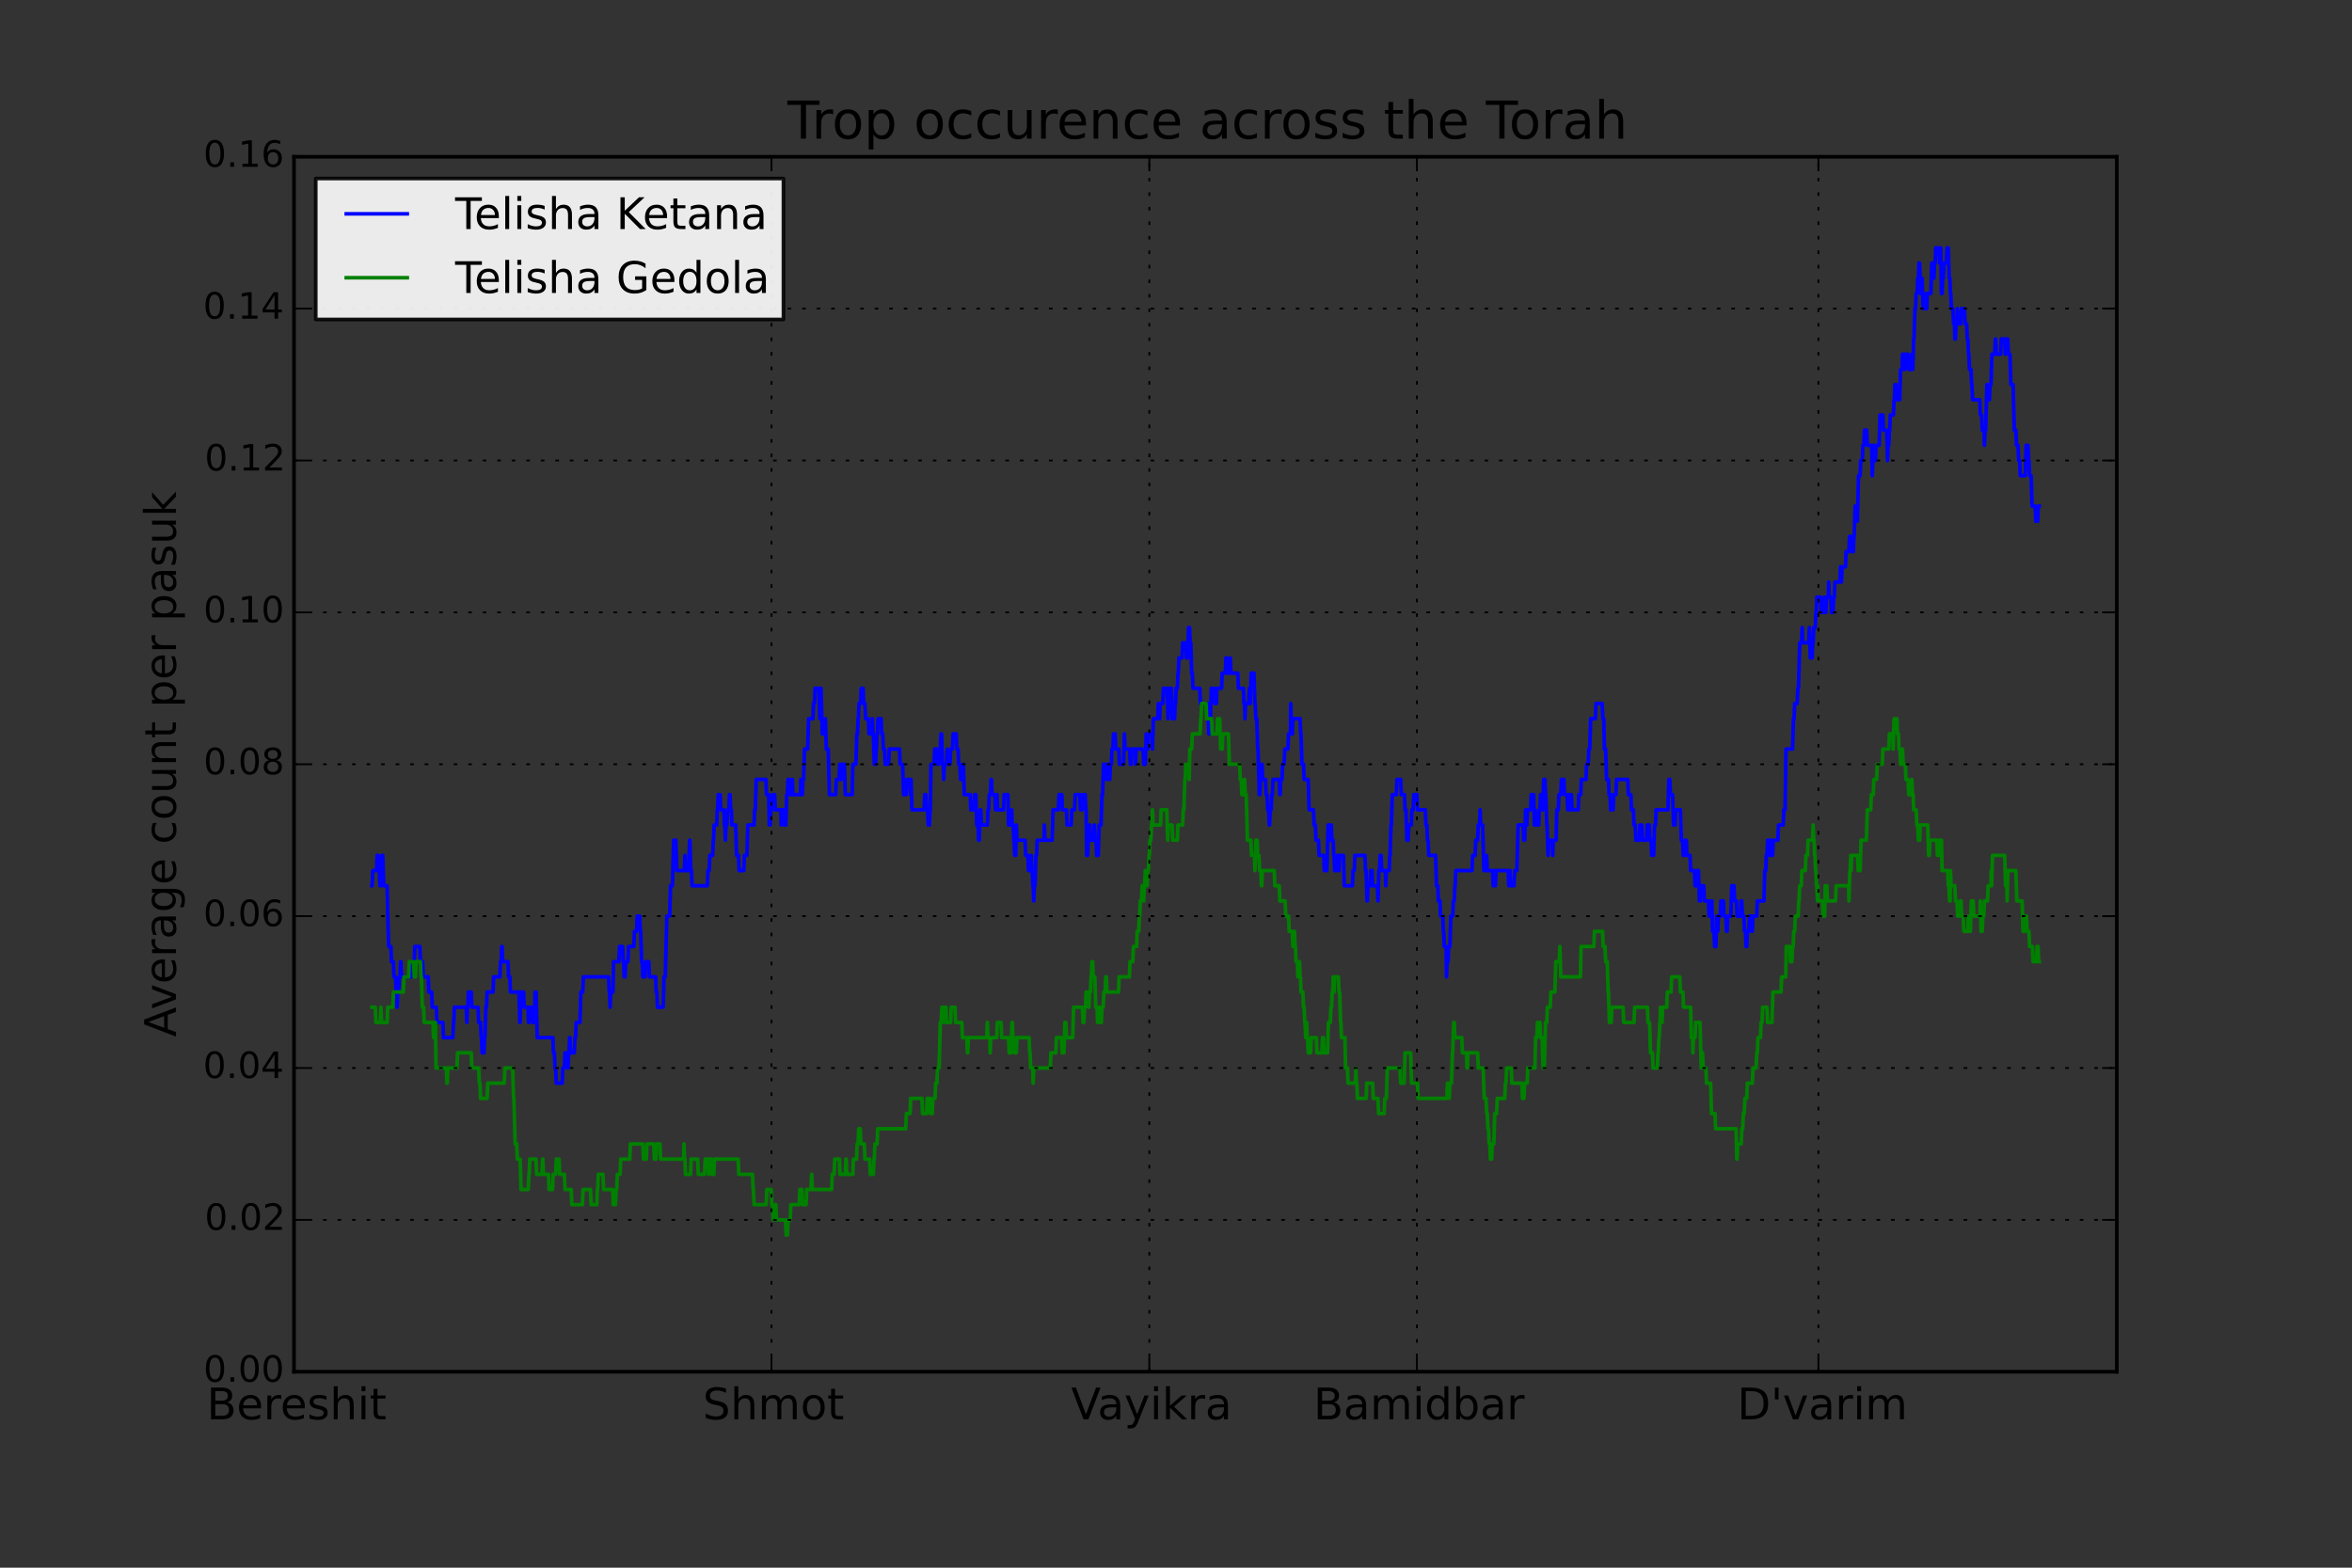 <?xml version="1.0" encoding="utf-8" standalone="no"?>
<!DOCTYPE svg PUBLIC "-//W3C//DTD SVG 1.1//EN"
  "http://www.w3.org/Graphics/SVG/1.1/DTD/svg11.dtd">
<!-- Created with matplotlib (http://matplotlib.org/) -->
<svg height="432pt" version="1.1" viewBox="0 0 648 432" width="648pt" xmlns="http://www.w3.org/2000/svg" xmlns:xlink="http://www.w3.org/1999/xlink">
 <rect x="0" y="0" width="648" height="432" fill="#333333" stroke="none"/>
 <defs>
  <style type="text/css">
*{stroke-linecap:butt;stroke-linejoin:round;}
  </style>
 </defs>
 <g id="figure_1">
  <g id="patch_1">
   <path d="
M0 432
L648 432
L648 0
L0 0
L0 432" style="fill:none;"/>
  </g>
  <g id="axes_1">
   <g id="patch_2">
    <path d="
M81 378
L583.2 378
L583.2 43.2
L81 43.2
L81 378" style="fill:none;"/>
   </g>
   <g id="line2d_1">
    <path clip-path="url(#p6858f96ca6)" d="
M102.454 244.08
L102.54 244.08
L102.712 239.895
L103.741 239.895
L103.913 235.71
L104.171 235.71
L104.342 239.895
L104.514 239.895
L104.685 244.08
L104.771 244.08
L104.857 239.895
L104.943 244.08
L105.2 235.71
L105.458 235.71
L105.715 244.08
L106.659 244.08
L106.831 252.45
L107.088 260.82
L107.689 260.82
L107.861 265.005
L108.376 265.005
L108.547 269.19
L108.976 269.19
L109.148 273.375
L109.234 273.375
L109.405 277.56
L109.577 273.375
L109.834 273.375
L110.006 269.19
L110.178 269.19
L110.349 265.005
L110.435 265.005
L110.607 269.19
L113.353 269.19
L113.525 265.005
L114.125 265.005
L114.297 260.82
L115.67 260.82
L115.842 265.005
L116.442 265.005
L116.614 269.19
L117.987 269.19
L118.159 273.375
L118.931 273.375
L119.103 277.56
L120.218 277.56
L120.39 281.745
L122.02 281.745
L122.192 285.93
L124.767 285.93
L124.938 281.745
L125.024 281.745
L125.196 277.56
L128.457 277.56
L128.628 281.745
L128.8 277.56
L128.886 277.56
L129.057 273.375
L129.83 273.375
L130.001 277.56
L131.718 277.56
L131.889 281.745
L132.404 281.745
L132.576 285.93
L132.662 285.93
L132.833 290.115
L133.348 290.115
L133.52 285.93
L133.606 285.93
L133.863 277.56
L134.035 277.56
L134.206 273.375
L135.837 273.375
L136.009 269.19
L137.725 269.19
L137.897 265.005
L138.068 265.005
L138.24 260.82
L138.326 260.82
L138.497 265.005
L139.956 265.005
L140.128 269.19
L140.471 269.19
L140.643 273.375
L142.96 273.375
L143.217 281.745
L143.303 281.745
L143.56 273.375
L144.247 273.375
L144.419 277.56
L145.448 277.56
L145.62 281.745
L145.792 281.745
L145.963 277.56
L146.65 277.56
L146.821 281.745
L147.165 281.745
L147.422 273.375
L147.508 273.375
L147.594 277.56
L147.68 273.375
L148.023 285.93
L152.314 285.93
L152.485 290.115
L152.743 290.115
L152.914 294.3
L153.086 294.3
L153.258 298.485
L154.888 298.485
L155.06 294.3
L155.489 294.3
L155.661 290.115
L156.261 290.115
L156.433 294.3
L156.519 294.3
L156.69 290.115
L156.776 290.115
L156.948 285.93
L157.034 285.93
L157.205 290.115
L158.235 290.115
L158.407 285.93
L158.578 285.93
L158.75 281.745
L159.78 281.745
L160.037 273.375
L160.552 273.375
L160.724 269.19
L167.675 269.19
L167.847 273.375
L167.932 273.375
L168.104 277.56
L168.276 273.375
L168.876 273.375
L169.048 265.005
L170.507 265.005
L170.679 260.82
L171.537 260.82
L171.708 265.005
L171.794 265.005
L171.966 269.19
L172.223 269.19
L172.395 265.005
L172.996 265.005
L173.167 260.82
L174.626 260.82
L174.798 256.635
L175.398 256.635
L175.57 252.45
L176.257 252.45
L176.428 256.635
L176.514 256.635
L176.772 265.005
L176.943 265.005
L177.115 269.19
L177.716 269.19
L177.887 265.005
L178.745 265.005
L178.917 269.19
L180.633 269.19
L180.805 273.375
L180.977 273.375
L181.148 277.56
L182.693 277.56
L182.95 269.19
L183.294 269.19
L183.723 252.45
L184.495 252.45
L184.753 244.08
L185.267 244.08
L185.611 231.525
L186.211 231.525
L186.469 239.895
L188.528 239.895
L188.7 235.71
L188.872 239.895
L189.73 239.895
L189.987 231.525
L190.073 231.525
L190.331 239.895
L190.502 239.895
L190.674 244.08
L194.879 244.08
L195.051 239.895
L195.394 239.895
L195.565 235.71
L196.338 235.71
L196.509 231.525
L196.595 231.525
L196.767 227.34
L197.453 227.34
L197.625 223.155
L197.711 223.155
L197.883 218.97
L198.397 218.97
L198.569 223.155
L199.427 223.155
L199.599 227.34
L199.685 227.34
L199.856 231.525
L200.028 227.34
L200.285 227.34
L200.457 223.155
L200.8 223.155
L200.972 218.97
L201.144 218.97
L201.315 223.155
L201.487 223.155
L201.658 227.34
L202.688 227.34
L202.946 235.71
L203.461 235.71
L203.632 239.895
L204.919 239.895
L205.091 235.71
L205.778 235.71
L206.035 227.34
L207.751 227.34
L207.923 223.155
L208.095 223.155
L208.352 214.785
L211.012 214.785
L211.184 218.97
L211.785 218.97
L211.956 227.34
L212.214 227.34
L212.386 223.155
L212.643 223.155
L212.815 218.97
L213.415 218.97
L213.587 223.155
L215.132 223.155
L215.217 227.34
L215.389 223.155
L215.904 223.155
L216.076 227.34
L216.505 227.34
L216.762 218.97
L216.934 218.97
L217.105 214.785
L217.535 214.785
L217.706 218.97
L218.049 218.97
L218.221 214.785
L218.307 214.785
L218.479 218.97
L220.538 218.97
L220.624 214.785
L220.796 218.97
L221.053 218.97
L221.225 214.785
L221.396 214.785
L221.654 206.415
L222.512 206.415
L222.769 198.045
L223.971 198.045
L224.142 193.86
L224.4 193.86
L224.572 189.675
L225.601 189.675
L225.859 198.045
L225.945 198.045
L226.202 189.675
L226.545 202.23
L227.318 202.23
L227.403 198.045
L227.661 206.415
L228.176 206.415
L228.519 218.97
L230.235 218.97
L230.407 214.785
L231.179 214.785
L231.351 210.6
L231.437 210.6
L231.609 214.785
L231.78 214.785
L231.952 210.6
L232.638 210.6
L232.896 218.97
L234.784 218.97
L234.955 210.6
L235.814 210.6
L236.071 202.23
L236.243 202.23
L236.414 198.045
L236.5 198.045
L236.672 193.86
L237.101 193.86
L237.272 189.675
L237.787 189.675
L237.959 193.86
L238.302 193.86
L238.474 198.045
L239.246 198.045
L239.418 202.23
L240.276 202.23
L240.362 198.045
L240.533 202.23
L240.619 202.23
L240.877 210.6
L241.22 210.6
L241.392 206.415
L241.477 206.415
L241.649 202.23
L241.735 202.23
L241.907 198.045
L242.765 198.045
L242.936 202.23
L243.194 202.23
L243.365 206.415
L243.709 206.415
L243.88 210.6
L244.824 210.6
L244.996 206.415
L247.828 206.415
L248 210.6
L248.686 210.6
L248.944 218.97
L249.63 218.97
L249.802 214.785
L250.66 214.785
L250.831 218.97
L250.917 218.97
L251.003 214.785
L251.261 223.155
L254.607 223.155
L254.779 218.97
L255.122 218.97
L255.294 223.155
L255.551 223.155
L255.723 227.34
L256.066 227.34
L256.238 223.155
L256.324 223.155
L256.495 210.6
L257.354 210.6
L257.525 206.415
L258.126 206.415
L258.298 210.6
L258.641 210.6
L258.812 206.415
L259.07 206.415
L259.242 202.23
L259.413 202.23
L259.671 210.6
L259.842 210.6
L260.014 214.785
L260.186 210.6
L260.786 210.6
L260.958 206.415
L261.129 210.6
L261.73 210.6
L261.902 206.415
L262.417 206.415
L262.588 202.23
L263.447 202.23
L263.618 206.415
L263.961 206.415
L264.133 210.6
L264.476 210.6
L264.648 214.785
L265.335 214.785
L265.42 210.6
L265.678 218.97
L267.308 218.97
L267.48 223.155
L268.338 223.155
L268.51 218.97
L268.853 218.97
L269.11 227.34
L269.454 227.34
L269.625 231.525
L269.797 231.525
L270.054 223.155
L270.226 223.155
L270.398 227.34
L272.028 227.34
L272.2 223.155
L272.371 223.155
L272.543 218.97
L272.886 218.97
L273.058 214.785
L273.144 214.785
L273.315 218.97
L274.088 218.97
L274.259 223.155
L274.517 223.155
L274.689 218.97
L274.86 223.155
L276.491 223.155
L276.662 218.97
L277.692 218.97
L277.864 227.34
L278.55 227.34
L278.722 223.155
L278.894 227.34
L279.151 227.34
L279.323 231.525
L279.408 231.525
L279.58 235.71
L279.838 235.71
L280.009 227.34
L280.181 231.525
L282.412 231.525
L282.584 235.71
L283.184 235.71
L283.356 239.895
L283.785 239.895
L283.957 235.71
L284.128 235.71
L284.3 239.895
L284.386 239.895
L284.557 244.08
L284.643 244.08
L284.815 248.265
L284.987 244.08
L285.158 244.08
L285.416 235.71
L285.587 235.71
L285.759 231.525
L287.647 231.525
L287.733 227.34
L287.904 231.525
L289.878 231.525
L290.136 223.155
L291.594 223.155
L291.766 218.97
L292.538 218.97
L292.71 223.155
L293.826 223.155
L293.997 227.34
L295.113 227.34
L295.285 223.155
L296.057 223.155
L296.229 218.97
L297.516 218.97
L297.687 223.155
L298.117 223.155
L298.288 218.97
L298.975 218.97
L299.146 223.155
L299.232 223.155
L299.404 235.71
L299.661 235.71
L299.833 231.525
L300.005 231.525
L300.176 227.34
L300.262 227.34
L300.434 231.525
L301.292 231.525
L301.463 227.34
L301.549 227.34
L301.721 231.525
L301.978 231.525
L302.15 235.71
L302.579 235.71
L302.836 227.34
L303.351 227.34
L303.609 218.97
L303.78 218.97
L304.038 210.6
L304.639 210.6
L304.81 214.785
L304.982 210.6
L305.325 210.6
L305.497 214.785
L305.754 214.785
L305.926 210.6
L306.183 210.6
L306.355 206.415
L306.612 206.415
L306.784 202.23
L307.213 202.23
L307.385 206.415
L308.243 206.415
L308.415 210.6
L309.53 210.6
L309.788 202.23
L309.959 206.415
L311.247 206.415
L311.418 210.6
L311.676 210.6
L311.847 206.415
L312.791 206.415
L312.877 210.6
L313.049 206.415
L314.937 206.415
L315.108 210.6
L315.537 210.6
L315.795 202.23
L315.966 206.415
L316.224 206.415
L316.396 202.23
L317.425 202.23
L317.511 206.415
L317.769 198.045
L318.97 198.045
L319.142 193.86
L319.399 193.86
L319.485 198.045
L319.657 193.86
L320.343 193.86
L320.515 189.675
L321.459 189.675
L321.63 193.86
L321.716 193.86
L321.802 198.045
L322.059 189.675
L322.746 189.675
L322.918 198.045
L323.604 198.045
L323.776 193.86
L323.862 193.86
L324.033 189.675
L324.376 189.675
L324.548 185.49
L324.634 185.49
L324.806 181.305
L325.664 181.305
L325.835 177.12
L326.694 177.12
L326.865 181.305
L327.208 181.305
L327.466 172.935
L327.723 172.935
L327.895 177.12
L328.067 177.12
L328.324 185.49
L328.496 185.49
L328.667 189.675
L330.555 189.675
L330.727 193.86
L332.787 193.86
L333.044 202.23
L333.13 202.23
L333.301 198.045
L333.473 198.045
L333.731 189.675
L334.503 189.675
L334.675 193.86
L335.104 193.86
L335.275 189.675
L336.562 189.675
L336.734 185.49
L337.592 185.49
L337.764 181.305
L338.021 181.305
L338.193 185.49
L338.794 185.49
L338.965 181.305
L339.137 185.49
L341.025 185.49
L341.197 189.675
L342.57 189.675
L342.741 193.86
L342.913 193.86
L342.999 198.045
L343.17 193.86
L344.029 193.86
L344.2 189.675
L344.372 193.86
L344.458 193.86
L344.715 185.49
L345.487 185.49
L345.745 193.86
L345.831 193.86
L346.002 198.045
L346.26 198.045
L346.517 206.415
L346.603 206.415
L346.946 218.97
L347.118 218.97
L347.29 214.785
L347.461 214.785
L347.633 210.6
L347.719 210.6
L347.89 214.785
L348.663 214.785
L348.834 218.97
L349.092 218.97
L349.263 223.155
L349.521 223.155
L349.692 227.34
L349.778 227.34
L349.95 223.155
L350.207 223.155
L350.379 218.97
L350.551 218.97
L350.722 214.785
L352.439 214.785
L352.61 218.97
L352.696 218.97
L352.868 214.785
L353.211 214.785
L353.383 210.6
L353.812 210.6
L353.983 206.415
L354.841 206.415
L355.013 202.23
L355.528 202.23
L355.614 193.86
L355.871 202.23
L356.043 202.23
L356.215 198.045
L358.188 198.045
L358.36 202.23
L358.446 202.23
L358.703 210.6
L359.132 210.6
L359.304 214.785
L360.42 214.785
L360.677 223.155
L361.878 223.155
L362.05 227.34
L362.393 227.34
L362.565 231.525
L363.252 231.525
L363.423 235.71
L364.71 235.71
L364.882 239.895
L365.569 239.895
L365.912 227.34
L366.513 227.34
L366.684 231.525
L366.77 227.34
L366.942 231.525
L367.285 231.525
L367.457 235.71
L367.542 235.71
L367.714 239.895
L368.315 239.895
L368.486 235.71
L368.572 235.71
L368.744 239.895
L368.915 239.895
L369.087 235.71
L370.117 235.71
L370.374 244.08
L372.606 244.08
L372.777 239.895
L373.12 239.895
L373.292 235.71
L376.038 235.71
L376.21 239.895
L376.381 239.895
L376.639 248.265
L376.725 248.265
L376.896 244.08
L377.497 244.08
L377.669 239.895
L378.012 239.895
L378.184 244.08
L379.471 244.08
L379.643 248.265
L379.9 239.895
L380.072 239.895
L380.243 235.71
L380.501 235.71
L380.672 239.895
L381.702 239.895
L381.788 244.08
L381.96 239.895
L382.732 239.895
L382.904 235.71
L382.989 235.71
L383.247 227.34
L383.333 227.34
L383.59 218.97
L384.706 218.97
L384.877 214.785
L385.907 214.785
L386.079 218.97
L386.937 218.97
L387.109 223.155
L387.366 223.155
L387.623 231.525
L387.967 231.525
L388.138 227.34
L388.825 227.34
L388.997 223.155
L389.34 223.155
L389.511 218.97
L390.37 218.97
L390.541 223.155
L392.687 223.155
L392.858 227.34
L393.116 227.34
L393.287 231.525
L393.459 231.525
L393.631 235.71
L395.519 235.71
L395.776 244.08
L396.119 244.08
L396.291 248.265
L396.72 248.265
L396.892 252.45
L397.492 252.45
L397.664 256.635
L397.75 256.635
L397.921 260.82
L398.436 260.82
L398.522 269.19
L398.694 265.005
L398.951 265.005
L399.123 260.82
L399.466 260.82
L399.724 252.45
L400.239 252.45
L400.41 248.265
L400.668 248.265
L400.839 244.08
L400.925 244.08
L401.097 239.895
L405.559 239.895
L405.731 235.71
L406.417 235.71
L406.589 231.525
L407.104 231.525
L407.276 227.34
L407.619 227.34
L407.79 223.155
L407.962 227.34
L408.477 227.34
L408.82 239.895
L409.421 239.895
L409.593 235.71
L409.764 239.895
L411.223 239.895
L411.395 244.08
L411.481 244.08
L411.652 239.895
L411.824 239.895
L411.995 244.08
L412.167 239.895
L415.514 239.895
L415.686 244.08
L415.771 244.08
L415.943 239.895
L416.029 239.895
L416.2 244.08
L417.144 244.08
L417.316 239.895
L417.917 239.895
L418.26 227.34
L419.633 227.34
L419.805 231.525
L420.062 231.525
L420.32 223.155
L420.406 223.155
L420.577 227.34
L420.663 227.34
L420.835 223.155
L421.693 223.155
L421.864 218.97
L422.551 218.97
L422.723 227.34
L422.894 223.155
L422.98 223.155
L423.152 227.34
L423.924 227.34
L424.096 223.155
L424.267 223.155
L424.439 218.97
L424.696 218.97
L424.868 223.155
L425.04 223.155
L425.297 214.785
L425.64 214.785
L425.812 218.97
L425.898 218.97
L426.155 227.34
L426.241 227.34
L426.498 235.71
L426.67 231.525
L427.614 231.525
L427.786 235.71
L427.957 231.525
L428.73 231.525
L428.901 223.155
L429.33 223.155
L429.502 218.97
L430.017 218.97
L430.189 214.785
L430.875 214.785
L431.047 218.97
L431.733 218.97
L431.905 223.155
L432.077 218.97
L432.248 218.97
L432.42 223.155
L432.591 223.155
L432.763 218.97
L432.935 218.97
L433.106 223.155
L434.823 223.155
L434.994 218.97
L435.509 218.97
L435.681 214.785
L436.968 214.785
L437.14 210.6
L437.569 210.6
L437.74 206.415
L437.998 206.415
L438.255 198.045
L439.543 198.045
L439.714 193.86
L441.431 193.86
L441.602 198.045
L441.86 198.045
L442.031 206.415
L442.375 206.415
L442.632 214.785
L443.147 214.785
L443.319 218.97
L443.576 218.97
L443.748 223.155
L443.833 218.97
L444.005 223.155
L444.434 223.155
L444.606 218.97
L445.207 218.97
L445.378 214.785
L448.468 214.785
L448.639 218.97
L449.326 218.97
L449.497 223.155
L450.012 223.155
L450.184 227.34
L450.527 227.34
L450.699 231.525
L451.643 231.525
L451.814 227.34
L452.329 227.34
L452.501 231.525
L453.617 231.525
L453.788 227.34
L454.389 227.34
L454.561 231.525
L454.904 231.525
L455.075 235.71
L455.59 235.71
L455.848 227.34
L456.105 227.34
L456.277 223.155
L459.538 223.155
L459.795 214.785
L460.053 214.785
L460.225 218.97
L460.825 218.97
L461.083 227.34
L461.512 227.34
L461.683 223.155
L462.971 223.155
L463.228 231.525
L463.571 231.525
L463.743 235.71
L464.172 235.71
L464.344 231.525
L464.601 231.525
L464.773 235.71
L465.631 235.71
L465.803 239.895
L466.832 239.895
L467.004 244.08
L467.347 244.08
L467.519 239.895
L467.948 239.895
L468.205 248.265
L468.463 248.265
L468.635 244.08
L469.407 244.08
L469.579 248.265
L470.694 248.265
L470.866 252.45
L471.381 252.45
L471.552 248.265
L471.638 248.265
L471.81 256.635
L472.239 256.635
L472.41 260.82
L472.754 260.82
L472.925 252.45
L473.097 256.635
L473.269 256.635
L473.44 252.45
L473.955 252.45
L474.127 248.265
L474.813 248.265
L474.985 252.45
L475.5 252.45
L475.672 256.635
L475.843 256.635
L476.015 252.45
L476.873 252.45
L477.13 244.08
L477.731 244.08
L477.903 248.265
L478.418 248.265
L478.589 252.45
L479.533 252.45
L479.705 248.265
L479.877 248.265
L480.048 252.45
L480.477 252.45
L480.649 256.635
L480.906 256.635
L481.078 260.82
L481.25 260.82
L481.421 256.635
L481.85 256.635
L482.022 252.45
L482.451 252.45
L482.623 256.635
L482.794 256.635
L482.966 252.45
L483.996 252.45
L484.167 248.265
L485.97 248.265
L486.227 239.895
L486.484 239.895
L486.656 235.71
L486.828 235.71
L486.999 231.525
L487.343 231.525
L487.514 235.71
L487.772 235.71
L487.943 231.525
L488.115 231.525
L488.287 235.71
L488.372 235.71
L488.544 231.525
L489.831 231.525
L490.003 227.34
L491.29 227.34
L491.462 223.155
L491.805 223.155
L492.063 206.415
L493.865 206.415
L494.122 198.045
L494.294 198.045
L494.465 193.86
L495.152 193.86
L495.324 189.675
L495.495 189.675
L495.838 177.12
L496.353 177.12
L496.525 172.935
L496.697 177.12
L498.327 177.12
L498.499 172.935
L498.756 181.305
L498.928 181.305
L499.014 177.12
L499.185 181.305
L499.271 181.305
L499.443 177.12
L499.529 177.12
L499.7 172.935
L500.129 172.935
L500.301 168.75
L500.387 168.75
L500.558 164.565
L501.588 164.565
L501.76 168.75
L502.532 168.75
L502.618 164.565
L502.79 168.75
L503.047 168.75
L503.219 164.565
L503.734 164.565
L503.819 160.38
L503.991 164.565
L504.42 164.565
L504.592 168.75
L505.021 168.75
L505.193 164.565
L505.364 164.565
L505.536 160.38
L506.909 160.38
L507.08 156.195
L507.252 160.38
L507.338 160.38
L507.51 156.195
L508.454 156.195
L508.625 152.01
L509.398 152.01
L509.569 147.825
L510.084 147.825
L510.256 152.01
L510.599 152.01
L510.771 147.825
L510.856 147.825
L511.114 139.455
L511.371 139.455
L511.543 143.64
L511.715 143.64
L512.058 131.085
L512.487 131.085
L512.659 126.9
L513.088 126.9
L513.259 122.715
L513.517 122.715
L513.688 118.53
L514.289 118.53
L514.461 122.715
L515.662 122.715
L515.834 131.085
L516.005 126.9
L516.091 126.9
L516.177 122.715
L516.349 126.9
L516.692 126.9
L516.864 122.715
L517.722 122.715
L517.979 114.345
L518.752 114.345
L518.923 118.53
L519.781 118.53
L520.039 126.9
L520.21 122.715
L520.382 122.715
L520.554 118.53
L520.64 118.53
L520.811 114.345
L521.669 114.345
L521.841 110.16
L521.927 110.16
L522.098 105.975
L522.442 105.975
L522.613 110.16
L523.386 110.16
L523.643 101.79
L524.072 101.79
L524.158 97.605
L524.33 101.79
L524.501 97.605
L524.759 97.605
L524.845 101.79
L525.016 97.605
L525.703 97.605
L525.874 101.79
L526.561 101.79
L526.733 97.605
L526.904 97.605
L526.99 101.79
L527.247 93.42
L527.333 93.42
L527.591 85.05
L527.762 85.05
L527.934 80.865
L528.191 80.865
L528.363 76.68
L528.535 76.68
L528.706 72.495
L528.878 72.495
L529.135 80.865
L529.307 76.68
L529.564 76.68
L529.822 85.05
L530.508 85.05
L530.68 80.865
L530.852 85.05
L531.023 80.865
L531.967 80.865
L532.225 72.495
L532.74 72.495
L532.826 76.68
L532.997 72.495
L533.169 72.495
L533.34 68.31
L534.199 68.31
L534.37 72.495
L534.456 72.495
L534.628 68.31
L534.713 68.31
L534.885 80.865
L535.057 80.865
L535.228 76.68
L535.4 76.68
L535.572 72.495
L536.258 72.495
L536.43 68.31
L536.773 68.31
L537.031 76.68
L537.202 76.68
L537.374 80.865
L537.46 80.865
L537.631 85.05
L538.06 85.05
L538.232 89.235
L538.489 89.235
L538.575 93.42
L538.661 89.235
L538.747 93.42
L538.919 89.235
L539.176 89.235
L539.262 85.05
L539.433 89.235
L540.206 89.235
L540.377 85.05
L541.236 85.05
L541.407 89.235
L541.836 89.235
L542.008 93.42
L542.18 93.42
L542.351 97.605
L542.437 97.605
L542.609 101.79
L543.038 101.79
L543.209 105.975
L543.295 105.975
L543.467 110.16
L545.441 110.16
L545.612 114.345
L545.956 114.345
L546.127 118.53
L546.642 118.53
L546.728 122.715
L546.899 118.53
L547.071 118.53
L547.414 105.975
L547.929 105.975
L548.101 110.16
L548.273 105.975
L548.53 105.975
L548.787 97.605
L549.56 97.605
L549.731 93.42
L549.817 93.42
L549.989 97.605
L551.19 97.605
L551.362 93.42
L552.306 93.42
L552.478 97.605
L552.563 97.605
L552.735 93.42
L553.164 93.42
L553.336 97.605
L553.765 97.605
L554.022 105.975
L554.623 105.975
L554.966 118.53
L555.395 118.53
L555.567 122.715
L555.996 122.715
L556.168 126.9
L556.425 126.9
L556.597 131.085
L557.97 131.085
L558.227 122.715
L558.742 122.715
L558.914 126.9
L559 126.9
L559.171 131.085
L559.6 131.085
L559.858 139.455
L560.716 139.455
L560.888 143.64
L561.403 143.64
L561.574 139.455
L561.832 139.455
L561.832 139.455" style="fill:none;stroke:#0000ff;stroke-linecap:square;"/>
   </g>
   <g id="line2d_2">
    <path clip-path="url(#p6858f96ca6)" d="
M102.454 277.56
L103.398 277.56
L103.57 281.745
L104.771 281.745
L104.943 277.56
L105.115 281.745
L106.659 281.745
L106.831 277.56
L108.204 277.56
L108.376 273.375
L111.122 273.375
L111.293 269.19
L112.581 269.19
L112.752 265.005
L113.954 265.005
L114.125 269.19
L114.469 269.19
L114.64 265.005
L115.842 265.005
L116.013 269.19
L116.099 269.19
L116.357 277.56
L116.7 277.56
L116.871 281.745
L119.274 281.745
L119.446 285.93
L119.789 285.93
L119.961 281.745
L120.132 294.3
L122.964 294.3
L123.136 298.485
L123.222 298.485
L123.394 294.3
L125.882 294.3
L126.054 290.115
L129.83 290.115
L130.001 294.3
L131.889 294.3
L132.061 298.485
L132.233 298.485
L132.404 302.67
L134.206 302.67
L134.378 298.485
L138.926 298.485
L139.098 294.3
L141.243 294.3
L141.501 302.67
L141.587 302.67
L141.93 315.225
L142.359 315.225
L142.531 319.41
L143.303 319.41
L143.56 327.78
L145.534 327.78
L145.706 323.595
L145.792 323.595
L145.963 319.41
L147.68 319.41
L147.851 323.595
L149.31 323.595
L149.482 319.41
L149.568 319.41
L149.739 323.595
L151.112 323.595
L151.284 327.78
L152.228 327.78
L152.4 323.595
L153.086 323.595
L153.258 319.41
L154.03 319.41
L154.202 323.595
L155.489 323.595
L155.661 327.78
L157.377 327.78
L157.549 331.965
L160.466 331.965
L160.638 327.78
L162.698 327.78
L162.869 331.965
L164.414 331.965
L164.586 327.78
L164.671 327.78
L164.843 323.595
L166.13 323.595
L166.302 327.78
L168.791 327.78
L168.962 331.965
L169.563 331.965
L169.735 327.78
L169.906 327.78
L170.078 323.595
L170.85 323.595
L171.022 319.41
L173.511 319.41
L173.682 315.225
L177.115 315.225
L177.286 319.41
L178.059 319.41
L178.23 315.225
L180.118 315.225
L180.29 319.41
L180.719 319.41
L180.891 315.225
L181.835 315.225
L182.006 319.41
L188.357 319.41
L188.443 315.225
L188.614 319.41
L188.7 319.41
L188.872 323.595
L190.245 323.595
L190.416 319.41
L192.219 319.41
L192.39 323.595
L194.107 323.595
L194.278 319.41
L195.136 319.41
L195.222 323.595
L195.394 319.41
L195.995 319.41
L196.166 323.595
L196.681 323.595
L196.853 319.41
L203.375 319.41
L203.546 323.595
L207.322 323.595
L207.494 327.78
L207.58 327.78
L207.751 331.965
L211.098 331.965
L211.27 327.78
L212.471 327.78
L212.643 331.965
L212.815 331.965
L212.986 336.15
L213.244 336.15
L213.415 331.965
L213.759 331.965
L213.93 336.15
L216.419 336.15
L216.591 340.335
L216.934 340.335
L217.105 336.15
L217.706 336.15
L217.878 331.965
L220.195 331.965
L220.367 327.78
L220.967 327.78
L221.139 331.965
L222.083 331.965
L222.254 327.78
L223.456 327.78
L223.628 323.595
L223.799 327.78
L229.12 327.78
L229.291 323.595
L229.806 323.595
L229.978 319.41
L231.265 319.41
L231.437 323.595
L232.896 323.595
L233.067 319.41
L233.153 319.41
L233.325 323.595
L234.955 323.595
L235.127 319.41
L235.985 319.41
L236.157 315.225
L236.414 315.225
L236.586 311.04
L237.015 311.04
L237.187 315.225
L238.131 315.225
L238.302 319.41
L239.589 319.41
L239.761 323.595
L240.619 323.595
L240.791 319.41
L240.877 319.41
L241.048 315.225
L241.649 315.225
L241.821 311.04
L249.544 311.04
L249.716 306.855
L250.746 306.855
L250.917 302.67
L254.007 302.67
L254.178 306.855
L255.294 306.855
L255.466 302.67
L256.152 302.67
L256.324 306.855
L256.839 306.855
L257.01 302.67
L257.611 302.67
L257.783 298.485
L258.126 298.485
L258.298 294.3
L258.727 294.3
L259.07 281.745
L259.327 281.745
L259.499 277.56
L259.842 277.56
L260.014 281.745
L260.1 281.745
L260.271 277.56
L260.615 277.56
L260.786 281.745
L261.902 281.745
L262.073 277.56
L263.103 277.56
L263.275 281.745
L264.991 281.745
L265.163 285.93
L266.364 285.93
L266.536 290.115
L266.622 290.115
L266.793 285.93
L271.857 285.93
L272.028 281.745
L272.2 285.93
L272.715 285.93
L272.801 290.115
L272.972 285.93
L274.603 285.93
L274.774 281.745
L275.804 281.745
L275.976 285.93
L277.864 285.93
L278.035 290.115
L278.55 290.115
L278.808 281.745
L278.894 281.745
L279.065 285.93
L279.323 285.93
L279.494 290.115
L280.009 290.115
L280.181 285.93
L283.528 285.93
L283.699 290.115
L283.785 290.115
L283.957 294.3
L284.557 294.3
L284.643 298.485
L284.815 294.3
L289.363 294.3
L289.535 290.115
L290.908 290.115
L291.08 285.93
L292.453 285.93
L292.624 290.115
L293.139 290.115
L293.397 281.745
L293.654 281.745
L293.826 285.93
L295.542 285.93
L295.799 277.56
L298.202 277.56
L298.374 281.745
L298.631 281.745
L298.803 277.56
L299.061 277.56
L299.232 273.375
L299.747 273.375
L299.919 277.56
L300.005 277.56
L300.176 273.375
L300.434 273.375
L300.605 269.19
L300.691 269.19
L300.863 265.005
L301.034 265.005
L301.206 269.19
L301.635 269.19
L301.892 277.56
L302.236 277.56
L302.407 281.745
L302.751 281.745
L302.922 277.56
L303.008 277.56
L303.18 281.745
L303.437 281.745
L303.609 277.56
L303.952 277.56
L304.124 273.375
L304.467 273.375
L304.639 269.19
L304.81 269.19
L304.982 273.375
L308.157 273.375
L308.329 269.19
L311.161 269.19
L311.332 265.005
L312.105 265.005
L312.276 260.82
L313.134 260.82
L313.306 256.635
L313.735 256.635
L313.907 252.45
L313.993 252.45
L314.164 248.265
L314.508 248.265
L314.679 244.08
L314.765 244.08
L314.937 248.265
L315.108 248.265
L315.28 244.08
L315.366 244.08
L315.537 239.895
L315.709 239.895
L315.881 244.08
L316.052 244.08
L316.224 239.895
L316.396 239.895
L316.567 235.71
L316.653 235.71
L316.825 231.525
L317.082 231.525
L317.254 227.34
L317.34 227.34
L317.511 223.155
L317.683 227.34
L319.742 227.34
L319.914 223.155
L321.459 223.155
L321.716 231.525
L321.888 227.34
L322.918 227.34
L323.089 231.525
L324.376 231.525
L324.548 227.34
L325.835 227.34
L326.007 223.155
L326.179 223.155
L326.436 214.785
L326.522 214.785
L326.694 210.6
L327.552 210.6
L327.638 214.785
L327.809 206.415
L328.324 206.415
L328.496 202.23
L330.641 202.23
L330.813 198.045
L330.899 198.045
L331.07 193.86
L332.272 193.86
L332.443 198.045
L333.816 198.045
L333.988 202.23
L335.275 202.23
L335.447 198.045
L336.048 198.045
L336.305 206.415
L336.734 206.415
L336.906 202.23
L338.45 202.23
L338.708 210.6
L341.54 210.6
L341.711 214.785
L341.969 214.785
L342.141 218.97
L342.827 218.97
L342.913 214.785
L343.085 218.97
L343.342 218.97
L343.685 231.525
L344.629 231.525
L344.801 235.71
L345.659 235.71
L345.745 239.895
L346.002 231.525
L346.346 231.525
L346.517 235.71
L346.86 235.71
L347.032 239.895
L347.375 239.895
L347.547 244.08
L347.633 244.08
L347.804 239.895
L351.066 239.895
L351.237 244.08
L352.439 244.08
L352.61 248.265
L354.069 248.265
L354.241 252.45
L355.013 252.45
L355.185 256.635
L356.043 256.635
L356.215 260.82
L356.386 256.635
L356.644 256.635
L356.815 260.82
L356.901 260.82
L357.073 265.005
L357.416 265.005
L357.588 269.19
L357.759 269.19
L357.931 265.005
L358.017 265.005
L358.188 269.19
L358.274 269.19
L358.446 273.375
L358.961 273.375
L359.132 277.56
L359.304 277.56
L359.476 281.745
L359.561 281.745
L359.733 285.93
L359.819 285.93
L359.99 281.745
L360.162 285.93
L360.248 285.93
L360.42 290.115
L361.106 290.115
L361.278 285.93
L362.651 285.93
L362.822 290.115
L364.195 290.115
L364.367 285.93
L364.625 285.93
L364.796 290.115
L365.74 290.115
L365.998 281.745
L366.513 281.745
L366.684 277.56
L366.856 277.56
L367.027 273.375
L367.199 273.375
L367.285 269.19
L367.457 273.375
L367.542 273.375
L367.714 269.19
L368.744 269.19
L368.915 273.375
L369.087 273.375
L369.344 281.745
L369.43 281.745
L369.602 285.93
L370.546 285.93
L370.718 294.3
L371.232 294.3
L371.404 298.485
L373.464 298.485
L373.55 294.3
L373.721 298.485
L373.807 298.485
L373.979 302.67
L376.381 302.67
L376.553 298.485
L378.184 298.485
L378.355 302.67
L379.643 302.67
L379.814 306.855
L381.359 306.855
L381.53 302.67
L381.96 302.67
L382.217 294.3
L385.736 294.3
L385.907 298.485
L386.851 298.485
L387.109 290.115
L388.653 290.115
L388.911 298.485
L390.541 298.485
L390.713 302.67
L398.608 302.67
L398.78 298.485
L399.123 298.485
L399.295 302.67
L399.466 298.485
L399.895 298.485
L400.153 290.115
L400.239 290.115
L400.496 281.745
L400.668 281.745
L400.839 285.93
L402.727 285.93
L402.899 290.115
L404.014 290.115
L404.186 294.3
L404.272 294.3
L404.444 290.115
L407.104 290.115
L407.276 294.3
L408.649 294.3
L408.906 302.67
L409.421 302.67
L409.593 306.855
L409.764 306.855
L409.936 311.04
L410.107 311.04
L410.279 315.225
L410.451 315.225
L410.622 319.41
L410.966 319.41
L411.137 315.225
L411.566 315.225
L411.824 306.855
L412.339 306.855
L412.51 302.67
L414.57 302.67
L414.742 298.485
L414.913 298.485
L415.085 294.3
L416.372 294.3
L416.544 298.485
L419.29 298.485
L419.462 302.67
L419.891 302.67
L420.062 298.485
L420.749 298.485
L420.92 294.3
L422.894 294.3
L423.066 285.93
L423.409 285.93
L423.581 281.745
L424.267 281.745
L424.439 285.93
L424.868 285.93
L425.125 294.3
L425.469 294.3
L425.812 281.745
L426.155 281.745
L426.327 277.56
L427.099 277.56
L427.271 273.375
L428.386 273.375
L428.644 265.005
L429.588 265.005
L429.76 260.82
L430.017 269.19
L435.423 269.19
L435.595 260.82
L439.114 260.82
L439.285 256.635
L441.516 256.635
L441.688 260.82
L442.203 260.82
L442.375 265.005
L442.804 265.005
L443.061 273.375
L443.147 273.375
L443.404 281.745
L443.919 281.745
L444.091 277.56
L447.18 277.56
L447.352 281.745
L450.184 281.745
L450.356 277.56
L453.874 277.56
L454.046 281.745
L454.475 281.745
L454.732 290.115
L455.247 290.115
L455.419 294.3
L456.62 294.3
L456.792 290.115
L456.878 290.115
L457.049 285.93
L457.135 285.93
L457.307 281.745
L457.393 281.745
L457.478 277.56
L457.65 281.745
L457.822 277.56
L457.907 281.745
L458.079 277.56
L459.195 277.56
L459.366 273.375
L460.396 273.375
L460.568 269.19
L462.799 269.19
L462.971 273.375
L463.657 273.375
L463.829 277.56
L465.803 277.56
L465.974 285.93
L466.317 285.93
L466.403 290.115
L466.575 285.93
L467.004 285.93
L467.176 281.745
L468.377 281.745
L468.72 294.3
L468.892 294.3
L469.064 290.115
L469.235 294.3
L470.008 294.3
L470.179 298.485
L471.295 298.485
L471.552 306.855
L472.496 306.855
L472.668 311.04
L478.332 311.04
L478.503 319.41
L478.589 319.41
L478.761 315.225
L479.705 315.225
L479.877 311.04
L480.134 311.04
L480.306 306.855
L480.563 306.855
L480.735 302.67
L481.25 302.67
L481.421 298.485
L482.794 298.485
L482.966 294.3
L483.824 294.3
L483.996 290.115
L484.167 290.115
L484.339 285.93
L485.026 285.93
L485.197 281.745
L485.455 281.745
L485.626 277.56
L486.828 277.56
L486.999 281.745
L488.201 281.745
L488.458 273.375
L490.689 273.375
L490.861 269.19
L491.977 269.19
L492.148 260.82
L493.092 260.82
L493.264 265.005
L493.693 265.005
L493.865 260.82
L494.036 260.82
L494.208 256.635
L494.465 256.635
L494.637 252.45
L495.409 252.45
L495.581 248.265
L495.667 248.265
L495.838 244.08
L496.268 244.08
L496.439 239.895
L497.383 239.895
L497.555 235.71
L497.984 235.71
L498.156 231.525
L499.357 231.525
L499.529 227.34
L499.7 231.525
L499.786 231.525
L499.958 235.71
L500.044 235.71
L500.215 239.895
L500.301 239.895
L500.473 244.08
L500.558 244.08
L500.73 248.265
L500.816 244.08
L500.987 248.265
L502.103 248.265
L502.275 252.45
L502.704 252.45
L502.875 244.08
L503.305 244.08
L503.476 248.265
L505.707 248.265
L505.879 244.08
L509.312 244.08
L509.398 248.265
L509.655 239.895
L509.741 239.895
L509.912 235.71
L509.998 239.895
L510.17 235.71
L511.8 235.71
L511.972 239.895
L512.487 239.895
L512.744 231.525
L514.203 231.525
L514.461 223.155
L515.405 223.155
L515.576 218.97
L516.091 218.97
L516.263 214.785
L517.035 214.785
L517.207 210.6
L518.58 210.6
L518.752 206.415
L520.382 206.415
L520.554 202.23
L521.498 202.23
L521.584 206.415
L521.841 198.045
L522.613 198.045
L522.785 202.23
L523.042 202.23
L523.214 206.415
L523.471 206.415
L523.643 210.6
L524.072 210.6
L524.158 206.415
L524.33 210.6
L524.93 210.6
L525.102 214.785
L525.703 214.785
L525.874 218.97
L526.561 218.97
L526.733 214.785
L526.904 218.97
L527.076 218.97
L527.247 223.155
L527.934 223.155
L528.106 227.34
L528.363 227.34
L528.535 231.525
L528.878 231.525
L529.05 227.34
L531.109 227.34
L531.367 235.71
L531.538 235.71
L531.71 231.525
L533.598 231.525
L533.77 235.71
L534.113 235.71
L534.284 231.525
L534.885 231.525
L535.057 239.895
L536.601 239.895
L536.773 244.08
L536.945 244.08
L537.116 248.265
L537.288 248.265
L537.374 239.895
L537.545 244.08
L538.575 244.08
L538.747 248.265
L539.176 248.265
L539.348 252.45
L539.948 252.45
L540.12 248.265
L540.292 248.265
L540.463 252.45
L540.892 252.45
L541.064 256.635
L542.18 256.635
L542.265 252.45
L542.437 256.635
L542.866 256.635
L543.124 248.265
L543.638 248.265
L543.81 252.45
L545.526 252.45
L545.612 248.265
L545.784 256.635
L546.127 256.635
L546.299 252.45
L546.556 252.45
L546.728 248.265
L547.586 248.265
L547.758 244.08
L548.53 244.08
L548.616 239.895
L548.702 244.08
L548.959 235.71
L552.306 235.71
L552.563 244.08
L552.907 244.08
L552.992 248.265
L553.164 239.895
L555.395 239.895
L555.653 248.265
L557.112 248.265
L557.369 256.635
L557.798 256.635
L557.97 252.45
L558.313 252.45
L558.485 256.635
L559 256.635
L559.171 260.82
L559.944 260.82
L560.115 265.005
L561.059 265.005
L561.231 260.82
L561.488 260.82
L561.66 265.005
L561.832 265.005
L561.832 265.005" style="fill:none;stroke:#008000;stroke-linecap:square;"/>
   </g>
   <g id="patch_3">
    <path d="
M81 43.2
L583.2 43.2" style="fill:none;stroke:#000000;stroke-linecap:square;stroke-linejoin:miter;"/>
   </g>
   <g id="patch_4">
    <path d="
M583.2 378
L583.2 43.2" style="fill:none;stroke:#000000;stroke-linecap:square;stroke-linejoin:miter;"/>
   </g>
   <g id="patch_5">
    <path d="
M81 378
L583.2 378" style="fill:none;stroke:#000000;stroke-linecap:square;stroke-linejoin:miter;"/>
   </g>
   <g id="patch_6">
    <path d="
M81 378
L81 43.2" style="fill:none;stroke:#000000;stroke-linecap:square;stroke-linejoin:miter;"/>
   </g>
   <g id="matplotlib.axis_1">
    <g id="xtick_1">
     <g id="line2d_3">
      <path clip-path="url(#p6858f96ca6)" d="
M81 378
L81 43.2" style="fill:none;stroke:#000000;stroke-dasharray:1,3;stroke-dashoffset:0.0;stroke-width:0.5;"/>
     </g>
     <g id="line2d_4">
      <defs>
       <path d="
M0 0
L0 -4" id="m93b0483c22" style="stroke:#000000;stroke-width:0.5;"/>
      </defs>
      <g>
       <use style="stroke:#000000;stroke-width:0.5;" x="81.0" xlink:href="#m93b0483c22" y="378.0"/>
      </g>
     </g>
     <g id="line2d_5">
      <defs>
       <path d="
M0 0
L0 4" id="m741efc42ff" style="stroke:#000000;stroke-width:0.5;"/>
      </defs>
      <g>
       <use style="stroke:#000000;stroke-width:0.5;" x="81.0" xlink:href="#m741efc42ff" y="43.2"/>
      </g>
     </g>
     <g id="text_1">
      <!-- Bereshit -->
      <defs>
       <path d="
M9.422 54.688
L18.406 54.688
L18.406 0
L9.422 0
z

M9.422 75.984
L18.406 75.984
L18.406 64.594
L9.422 64.594
z
" id="BitstreamVeraSans-Roman-69"/>
       <path d="
M54.891 33.016
L54.891 0
L45.906 0
L45.906 32.719
Q45.906 40.484 42.875 44.328
Q39.844 48.188 33.797 48.188
Q26.516 48.188 22.312 43.547
Q18.109 38.922 18.109 30.906
L18.109 0
L9.078 0
L9.078 75.984
L18.109 75.984
L18.109 46.188
Q21.344 51.125 25.703 53.562
Q30.078 56 35.797 56
Q45.219 56 50.047 50.172
Q54.891 44.344 54.891 33.016" id="BitstreamVeraSans-Roman-68"/>
       <path d="
M56.203 29.594
L56.203 25.203
L14.891 25.203
Q15.484 15.922 20.484 11.062
Q25.484 6.203 34.422 6.203
Q39.594 6.203 44.453 7.469
Q49.312 8.734 54.109 11.281
L54.109 2.781
Q49.266 0.734 44.188 -0.344
Q39.109 -1.422 33.891 -1.422
Q20.797 -1.422 13.156 6.188
Q5.516 13.812 5.516 26.812
Q5.516 40.234 12.766 48.109
Q20.016 56 32.328 56
Q43.359 56 49.781 48.891
Q56.203 41.797 56.203 29.594
M47.219 32.234
Q47.125 39.594 43.094 43.984
Q39.062 48.391 32.422 48.391
Q24.906 48.391 20.391 44.141
Q15.875 39.891 15.188 32.172
z
" id="BitstreamVeraSans-Roman-65"/>
       <path d="
M18.312 70.219
L18.312 54.688
L36.812 54.688
L36.812 47.703
L18.312 47.703
L18.312 18.016
Q18.312 11.328 20.141 9.422
Q21.969 7.516 27.594 7.516
L36.812 7.516
L36.812 0
L27.594 0
Q17.188 0 13.234 3.875
Q9.281 7.766 9.281 18.016
L9.281 47.703
L2.688 47.703
L2.688 54.688
L9.281 54.688
L9.281 70.219
z
" id="BitstreamVeraSans-Roman-74"/>
       <path d="
M41.109 46.297
Q39.594 47.172 37.812 47.578
Q36.031 48 33.891 48
Q26.266 48 22.188 43.047
Q18.109 38.094 18.109 28.812
L18.109 0
L9.078 0
L9.078 54.688
L18.109 54.688
L18.109 46.188
Q20.953 51.172 25.484 53.578
Q30.031 56 36.531 56
Q37.453 56 38.578 55.875
Q39.703 55.766 41.062 55.516
z
" id="BitstreamVeraSans-Roman-72"/>
       <path d="
M44.281 53.078
L44.281 44.578
Q40.484 46.531 36.375 47.5
Q32.281 48.484 27.875 48.484
Q21.188 48.484 17.844 46.438
Q14.5 44.391 14.5 40.281
Q14.5 37.156 16.891 35.375
Q19.281 33.594 26.516 31.984
L29.594 31.297
Q39.156 29.25 43.188 25.516
Q47.219 21.781 47.219 15.094
Q47.219 7.469 41.188 3.016
Q35.156 -1.422 24.609 -1.422
Q20.219 -1.422 15.453 -0.562
Q10.688 0.297 5.422 2
L5.422 11.281
Q10.406 8.688 15.234 7.391
Q20.062 6.109 24.812 6.109
Q31.156 6.109 34.562 8.281
Q37.984 10.453 37.984 14.406
Q37.984 18.062 35.516 20.016
Q33.062 21.969 24.703 23.781
L21.578 24.516
Q13.234 26.266 9.516 29.906
Q5.812 33.547 5.812 39.891
Q5.812 47.609 11.281 51.797
Q16.75 56 26.812 56
Q31.781 56 36.172 55.266
Q40.578 54.547 44.281 53.078" id="BitstreamVeraSans-Roman-73"/>
       <path d="
M19.672 34.812
L19.672 8.109
L35.5 8.109
Q43.453 8.109 47.281 11.406
Q51.125 14.703 51.125 21.484
Q51.125 28.328 47.281 31.562
Q43.453 34.812 35.5 34.812
z

M19.672 64.797
L19.672 42.828
L34.281 42.828
Q41.5 42.828 45.031 45.531
Q48.578 48.25 48.578 53.812
Q48.578 59.328 45.031 62.062
Q41.5 64.797 34.281 64.797
z

M9.812 72.906
L35.016 72.906
Q46.297 72.906 52.391 68.219
Q58.5 63.531 58.5 54.891
Q58.5 48.188 55.375 44.234
Q52.25 40.281 46.188 39.312
Q53.469 37.75 57.5 32.781
Q61.531 27.828 61.531 20.406
Q61.531 10.641 54.891 5.312
Q48.25 0 35.984 0
L9.812 0
z
" id="BitstreamVeraSans-Roman-42"/>
      </defs>
      <g transform="translate(56.953 391.118)scale(0.12 -0.12)">
       <use xlink:href="#BitstreamVeraSans-Roman-42"/>
       <use x="68.604" xlink:href="#BitstreamVeraSans-Roman-65"/>
       <use x="130.127" xlink:href="#BitstreamVeraSans-Roman-72"/>
       <use x="168.99" xlink:href="#BitstreamVeraSans-Roman-65"/>
       <use x="230.514" xlink:href="#BitstreamVeraSans-Roman-73"/>
       <use x="282.613" xlink:href="#BitstreamVeraSans-Roman-68"/>
       <use x="345.992" xlink:href="#BitstreamVeraSans-Roman-69"/>
       <use x="373.775" xlink:href="#BitstreamVeraSans-Roman-74"/>
      </g>
     </g>
    </g>
    <g id="xtick_2">
     <g id="line2d_6">
      <path clip-path="url(#p6858f96ca6)" d="
M212.557 378
L212.557 43.2" style="fill:none;stroke:#000000;stroke-dasharray:1,3;stroke-dashoffset:0.0;stroke-width:0.5;"/>
     </g>
     <g id="line2d_7">
      <g>
       <use style="stroke:#000000;stroke-width:0.5;" x="212.557" xlink:href="#m93b0483c22" y="378.0"/>
      </g>
     </g>
     <g id="line2d_8">
      <g>
       <use style="stroke:#000000;stroke-width:0.5;" x="212.557" xlink:href="#m741efc42ff" y="43.2"/>
      </g>
     </g>
     <g id="text_2">
      <!-- Shmot -->
      <defs>
       <path d="
M52 44.188
Q55.375 50.25 60.062 53.125
Q64.75 56 71.094 56
Q79.641 56 84.281 50.016
Q88.922 44.047 88.922 33.016
L88.922 0
L79.891 0
L79.891 32.719
Q79.891 40.578 77.094 44.375
Q74.312 48.188 68.609 48.188
Q61.625 48.188 57.562 43.547
Q53.516 38.922 53.516 30.906
L53.516 0
L44.484 0
L44.484 32.719
Q44.484 40.625 41.703 44.406
Q38.922 48.188 33.109 48.188
Q26.219 48.188 22.156 43.531
Q18.109 38.875 18.109 30.906
L18.109 0
L9.078 0
L9.078 54.688
L18.109 54.688
L18.109 46.188
Q21.188 51.219 25.484 53.609
Q29.781 56 35.688 56
Q41.656 56 45.828 52.969
Q50 49.953 52 44.188" id="BitstreamVeraSans-Roman-6d"/>
       <path d="
M53.516 70.516
L53.516 60.891
Q47.906 63.578 42.922 64.891
Q37.938 66.219 33.297 66.219
Q25.25 66.219 20.875 63.094
Q16.5 59.969 16.5 54.203
Q16.5 49.359 19.406 46.891
Q22.312 44.438 30.422 42.922
L36.375 41.703
Q47.406 39.594 52.656 34.297
Q57.906 29 57.906 20.125
Q57.906 9.516 50.797 4.047
Q43.703 -1.422 29.984 -1.422
Q24.812 -1.422 18.969 -0.25
Q13.141 0.922 6.891 3.219
L6.891 13.375
Q12.891 10.016 18.656 8.297
Q24.422 6.594 29.984 6.594
Q38.422 6.594 43.016 9.906
Q47.609 13.234 47.609 19.391
Q47.609 24.75 44.312 27.781
Q41.016 30.812 33.5 32.328
L27.484 33.5
Q16.453 35.688 11.516 40.375
Q6.594 45.062 6.594 53.422
Q6.594 63.094 13.406 68.656
Q20.219 74.219 32.172 74.219
Q37.312 74.219 42.625 73.281
Q47.953 72.359 53.516 70.516" id="BitstreamVeraSans-Roman-53"/>
       <path d="
M30.609 48.391
Q23.391 48.391 19.188 42.75
Q14.984 37.109 14.984 27.297
Q14.984 17.484 19.156 11.844
Q23.344 6.203 30.609 6.203
Q37.797 6.203 41.984 11.859
Q46.188 17.531 46.188 27.297
Q46.188 37.016 41.984 42.703
Q37.797 48.391 30.609 48.391
M30.609 56
Q42.328 56 49.016 48.375
Q55.719 40.766 55.719 27.297
Q55.719 13.875 49.016 6.219
Q42.328 -1.422 30.609 -1.422
Q18.844 -1.422 12.172 6.219
Q5.516 13.875 5.516 27.297
Q5.516 40.766 12.172 48.375
Q18.844 56 30.609 56" id="BitstreamVeraSans-Roman-6f"/>
      </defs>
      <g transform="translate(193.617 391.118)scale(0.12 -0.12)">
       <use xlink:href="#BitstreamVeraSans-Roman-53"/>
       <use x="63.477" xlink:href="#BitstreamVeraSans-Roman-68"/>
       <use x="126.855" xlink:href="#BitstreamVeraSans-Roman-6d"/>
       <use x="224.268" xlink:href="#BitstreamVeraSans-Roman-6f"/>
       <use x="285.449" xlink:href="#BitstreamVeraSans-Roman-74"/>
      </g>
     </g>
    </g>
    <g id="xtick_3">
     <g id="line2d_9">
      <path clip-path="url(#p6858f96ca6)" d="
M316.653 378
L316.653 43.2" style="fill:none;stroke:#000000;stroke-dasharray:1,3;stroke-dashoffset:0.0;stroke-width:0.5;"/>
     </g>
     <g id="line2d_10">
      <g>
       <use style="stroke:#000000;stroke-width:0.5;" x="316.653" xlink:href="#m93b0483c22" y="378.0"/>
      </g>
     </g>
     <g id="line2d_11">
      <g>
       <use style="stroke:#000000;stroke-width:0.5;" x="316.653" xlink:href="#m741efc42ff" y="43.2"/>
      </g>
     </g>
     <g id="text_3">
      <!-- Vayikra -->
      <defs>
       <path d="
M9.078 75.984
L18.109 75.984
L18.109 31.109
L44.922 54.688
L56.391 54.688
L27.391 29.109
L57.625 0
L45.906 0
L18.109 26.703
L18.109 0
L9.078 0
z
" id="BitstreamVeraSans-Roman-6b"/>
       <path d="
M34.281 27.484
Q23.391 27.484 19.188 25
Q14.984 22.516 14.984 16.5
Q14.984 11.719 18.141 8.906
Q21.297 6.109 26.703 6.109
Q34.188 6.109 38.703 11.406
Q43.219 16.703 43.219 25.484
L43.219 27.484
z

M52.203 31.203
L52.203 0
L43.219 0
L43.219 8.297
Q40.141 3.328 35.547 0.953
Q30.953 -1.422 24.312 -1.422
Q15.922 -1.422 10.953 3.297
Q6 8.016 6 15.922
Q6 25.141 12.172 29.828
Q18.359 34.516 30.609 34.516
L43.219 34.516
L43.219 35.406
Q43.219 41.609 39.141 45
Q35.062 48.391 27.688 48.391
Q23 48.391 18.547 47.266
Q14.109 46.141 10.016 43.891
L10.016 52.203
Q14.938 54.109 19.578 55.047
Q24.219 56 28.609 56
Q40.484 56 46.344 49.844
Q52.203 43.703 52.203 31.203" id="BitstreamVeraSans-Roman-61"/>
       <path d="
M28.609 0
L0.781 72.906
L11.078 72.906
L34.188 11.531
L57.328 72.906
L67.578 72.906
L39.797 0
z
" id="BitstreamVeraSans-Roman-56"/>
       <path d="
M32.172 -5.078
Q28.375 -14.844 24.75 -17.812
Q21.141 -20.797 15.094 -20.797
L7.906 -20.797
L7.906 -13.281
L13.188 -13.281
Q16.891 -13.281 18.938 -11.516
Q21 -9.766 23.484 -3.219
L25.094 0.875
L2.984 54.688
L12.5 54.688
L29.594 11.922
L46.688 54.688
L56.203 54.688
z
" id="BitstreamVeraSans-Roman-79"/>
      </defs>
      <g transform="translate(295.092 391.118)scale(0.12 -0.12)">
       <use xlink:href="#BitstreamVeraSans-Roman-56"/>
       <use x="60.658" xlink:href="#BitstreamVeraSans-Roman-61"/>
       <use x="121.938" xlink:href="#BitstreamVeraSans-Roman-79"/>
       <use x="181.117" xlink:href="#BitstreamVeraSans-Roman-69"/>
       <use x="208.9" xlink:href="#BitstreamVeraSans-Roman-6b"/>
       <use x="266.811" xlink:href="#BitstreamVeraSans-Roman-72"/>
       <use x="307.924" xlink:href="#BitstreamVeraSans-Roman-61"/>
      </g>
     </g>
    </g>
    <g id="xtick_4">
     <g id="line2d_12">
      <path clip-path="url(#p6858f96ca6)" d="
M390.37 378
L390.37 43.2" style="fill:none;stroke:#000000;stroke-dasharray:1,3;stroke-dashoffset:0.0;stroke-width:0.5;"/>
     </g>
     <g id="line2d_13">
      <g>
       <use style="stroke:#000000;stroke-width:0.5;" x="390.37" xlink:href="#m93b0483c22" y="378.0"/>
      </g>
     </g>
     <g id="line2d_14">
      <g>
       <use style="stroke:#000000;stroke-width:0.5;" x="390.37" xlink:href="#m741efc42ff" y="43.2"/>
      </g>
     </g>
     <g id="text_4">
      <!-- Bamidbar -->
      <defs>
       <path d="
M45.406 46.391
L45.406 75.984
L54.391 75.984
L54.391 0
L45.406 0
L45.406 8.203
Q42.578 3.328 38.25 0.953
Q33.938 -1.422 27.875 -1.422
Q17.969 -1.422 11.734 6.484
Q5.516 14.406 5.516 27.297
Q5.516 40.188 11.734 48.094
Q17.969 56 27.875 56
Q33.938 56 38.25 53.625
Q42.578 51.266 45.406 46.391
M14.797 27.297
Q14.797 17.391 18.875 11.75
Q22.953 6.109 30.078 6.109
Q37.203 6.109 41.297 11.75
Q45.406 17.391 45.406 27.297
Q45.406 37.203 41.297 42.844
Q37.203 48.484 30.078 48.484
Q22.953 48.484 18.875 42.844
Q14.797 37.203 14.797 27.297" id="BitstreamVeraSans-Roman-64"/>
       <path d="
M48.688 27.297
Q48.688 37.203 44.609 42.844
Q40.531 48.484 33.406 48.484
Q26.266 48.484 22.188 42.844
Q18.109 37.203 18.109 27.297
Q18.109 17.391 22.188 11.75
Q26.266 6.109 33.406 6.109
Q40.531 6.109 44.609 11.75
Q48.688 17.391 48.688 27.297
M18.109 46.391
Q20.953 51.266 25.266 53.625
Q29.594 56 35.594 56
Q45.562 56 51.781 48.094
Q58.016 40.188 58.016 27.297
Q58.016 14.406 51.781 6.484
Q45.562 -1.422 35.594 -1.422
Q29.594 -1.422 25.266 0.953
Q20.953 3.328 18.109 8.203
L18.109 0
L9.078 0
L9.078 75.984
L18.109 75.984
z
" id="BitstreamVeraSans-Roman-62"/>
      </defs>
      <g transform="translate(361.892 391.118)scale(0.12 -0.12)">
       <use xlink:href="#BitstreamVeraSans-Roman-42"/>
       <use x="68.604" xlink:href="#BitstreamVeraSans-Roman-61"/>
       <use x="129.883" xlink:href="#BitstreamVeraSans-Roman-6d"/>
       <use x="227.295" xlink:href="#BitstreamVeraSans-Roman-69"/>
       <use x="255.078" xlink:href="#BitstreamVeraSans-Roman-64"/>
       <use x="318.555" xlink:href="#BitstreamVeraSans-Roman-62"/>
       <use x="382.031" xlink:href="#BitstreamVeraSans-Roman-61"/>
       <use x="443.311" xlink:href="#BitstreamVeraSans-Roman-72"/>
      </g>
     </g>
    </g>
    <g id="xtick_5">
     <g id="line2d_15">
      <path clip-path="url(#p6858f96ca6)" d="
M500.987 378
L500.987 43.2" style="fill:none;stroke:#000000;stroke-dasharray:1,3;stroke-dashoffset:0.0;stroke-width:0.5;"/>
     </g>
     <g id="line2d_16">
      <g>
       <use style="stroke:#000000;stroke-width:0.5;" x="500.987" xlink:href="#m93b0483c22" y="378.0"/>
      </g>
     </g>
     <g id="line2d_17">
      <g>
       <use style="stroke:#000000;stroke-width:0.5;" x="500.987" xlink:href="#m741efc42ff" y="43.2"/>
      </g>
     </g>
     <g id="text_5">
      <!-- D'varim -->
      <defs>
       <path d="
M2.984 54.688
L12.5 54.688
L29.594 8.797
L46.688 54.688
L56.203 54.688
L35.688 0
L23.484 0
z
" id="BitstreamVeraSans-Roman-76"/>
       <path d="
M19.672 64.797
L19.672 8.109
L31.594 8.109
Q46.688 8.109 53.688 14.938
Q60.688 21.781 60.688 36.531
Q60.688 51.172 53.688 57.984
Q46.688 64.797 31.594 64.797
z

M9.812 72.906
L30.078 72.906
Q51.266 72.906 61.172 64.094
Q71.094 55.281 71.094 36.531
Q71.094 17.672 61.125 8.828
Q51.172 0 30.078 0
L9.812 0
z
" id="BitstreamVeraSans-Roman-44"/>
       <path d="
M17.922 72.906
L17.922 45.797
L9.625 45.797
L9.625 72.906
z
" id="BitstreamVeraSans-Roman-27"/>
      </defs>
      <g transform="translate(478.61 391.118)scale(0.12 -0.12)">
       <use xlink:href="#BitstreamVeraSans-Roman-44"/>
       <use x="77.002" xlink:href="#BitstreamVeraSans-Roman-27"/>
       <use x="104.492" xlink:href="#BitstreamVeraSans-Roman-76"/>
       <use x="163.672" xlink:href="#BitstreamVeraSans-Roman-61"/>
       <use x="224.951" xlink:href="#BitstreamVeraSans-Roman-72"/>
       <use x="266.064" xlink:href="#BitstreamVeraSans-Roman-69"/>
       <use x="293.848" xlink:href="#BitstreamVeraSans-Roman-6d"/>
      </g>
     </g>
    </g>
   </g>
   <g id="matplotlib.axis_2">
    <g id="ytick_1">
     <g id="line2d_18">
      <path clip-path="url(#p6858f96ca6)" d="
M81 378
L583.2 378" style="fill:none;stroke:#000000;stroke-dasharray:1,3;stroke-dashoffset:0.0;stroke-width:0.5;"/>
     </g>
     <g id="line2d_19">
      <defs>
       <path d="
M0 0
L4 0" id="m728421d6d4" style="stroke:#000000;stroke-width:0.5;"/>
      </defs>
      <g>
       <use style="stroke:#000000;stroke-width:0.5;" x="81.0" xlink:href="#m728421d6d4" y="378.0"/>
      </g>
     </g>
     <g id="line2d_20">
      <defs>
       <path d="
M0 0
L-4 0" id="mcb0005524f" style="stroke:#000000;stroke-width:0.5;"/>
      </defs>
      <g>
       <use style="stroke:#000000;stroke-width:0.5;" x="583.2" xlink:href="#mcb0005524f" y="378.0"/>
      </g>
     </g>
     <g id="text_6">
      <!-- 0.00 -->
      <defs>
       <path d="
M31.781 66.406
Q24.172 66.406 20.328 58.906
Q16.5 51.422 16.5 36.375
Q16.5 21.391 20.328 13.891
Q24.172 6.391 31.781 6.391
Q39.453 6.391 43.281 13.891
Q47.125 21.391 47.125 36.375
Q47.125 51.422 43.281 58.906
Q39.453 66.406 31.781 66.406
M31.781 74.219
Q44.047 74.219 50.516 64.516
Q56.984 54.828 56.984 36.375
Q56.984 17.969 50.516 8.266
Q44.047 -1.422 31.781 -1.422
Q19.531 -1.422 13.062 8.266
Q6.594 17.969 6.594 36.375
Q6.594 54.828 13.062 64.516
Q19.531 74.219 31.781 74.219" id="BitstreamVeraSans-Roman-30"/>
       <path d="
M10.688 12.406
L21 12.406
L21 0
L10.688 0
z
" id="BitstreamVeraSans-Roman-2e"/>
      </defs>
      <g transform="translate(56.058 380.759)scale(0.1 -0.1)">
       <use xlink:href="#BitstreamVeraSans-Roman-30"/>
       <use x="63.623" xlink:href="#BitstreamVeraSans-Roman-2e"/>
       <use x="95.41" xlink:href="#BitstreamVeraSans-Roman-30"/>
       <use x="159.033" xlink:href="#BitstreamVeraSans-Roman-30"/>
      </g>
     </g>
    </g>
    <g id="ytick_2">
     <g id="line2d_21">
      <path clip-path="url(#p6858f96ca6)" d="
M81 336.15
L583.2 336.15" style="fill:none;stroke:#000000;stroke-dasharray:1,3;stroke-dashoffset:0.0;stroke-width:0.5;"/>
     </g>
     <g id="line2d_22">
      <g>
       <use style="stroke:#000000;stroke-width:0.5;" x="81.0" xlink:href="#m728421d6d4" y="336.15"/>
      </g>
     </g>
     <g id="line2d_23">
      <g>
       <use style="stroke:#000000;stroke-width:0.5;" x="583.2" xlink:href="#mcb0005524f" y="336.15"/>
      </g>
     </g>
     <g id="text_7">
      <!-- 0.02 -->
      <defs>
       <path d="
M19.188 8.297
L53.609 8.297
L53.609 0
L7.328 0
L7.328 8.297
Q12.938 14.109 22.625 23.891
Q32.328 33.688 34.812 36.531
Q39.547 41.844 41.422 45.531
Q43.312 49.219 43.312 52.781
Q43.312 58.594 39.234 62.25
Q35.156 65.922 28.609 65.922
Q23.969 65.922 18.812 64.312
Q13.672 62.703 7.812 59.422
L7.812 69.391
Q13.766 71.781 18.938 73
Q24.125 74.219 28.422 74.219
Q39.75 74.219 46.484 68.547
Q53.219 62.891 53.219 53.422
Q53.219 48.922 51.531 44.891
Q49.859 40.875 45.406 35.406
Q44.188 33.984 37.641 27.219
Q31.109 20.453 19.188 8.297" id="BitstreamVeraSans-Roman-32"/>
      </defs>
      <g transform="translate(56.395 338.909)scale(0.1 -0.1)">
       <use xlink:href="#BitstreamVeraSans-Roman-30"/>
       <use x="63.623" xlink:href="#BitstreamVeraSans-Roman-2e"/>
       <use x="95.41" xlink:href="#BitstreamVeraSans-Roman-30"/>
       <use x="159.033" xlink:href="#BitstreamVeraSans-Roman-32"/>
      </g>
     </g>
    </g>
    <g id="ytick_3">
     <g id="line2d_24">
      <path clip-path="url(#p6858f96ca6)" d="
M81 294.3
L583.2 294.3" style="fill:none;stroke:#000000;stroke-dasharray:1,3;stroke-dashoffset:0.0;stroke-width:0.5;"/>
     </g>
     <g id="line2d_25">
      <g>
       <use style="stroke:#000000;stroke-width:0.5;" x="81.0" xlink:href="#m728421d6d4" y="294.3"/>
      </g>
     </g>
     <g id="line2d_26">
      <g>
       <use style="stroke:#000000;stroke-width:0.5;" x="583.2" xlink:href="#mcb0005524f" y="294.3"/>
      </g>
     </g>
     <g id="text_8">
      <!-- 0.04 -->
      <defs>
       <path d="
M37.797 64.312
L12.891 25.391
L37.797 25.391
z

M35.203 72.906
L47.609 72.906
L47.609 25.391
L58.016 25.391
L58.016 17.188
L47.609 17.188
L47.609 0
L37.797 0
L37.797 17.188
L4.891 17.188
L4.891 26.703
z
" id="BitstreamVeraSans-Roman-34"/>
      </defs>
      <g transform="translate(55.955 297.059)scale(0.1 -0.1)">
       <use xlink:href="#BitstreamVeraSans-Roman-30"/>
       <use x="63.623" xlink:href="#BitstreamVeraSans-Roman-2e"/>
       <use x="95.41" xlink:href="#BitstreamVeraSans-Roman-30"/>
       <use x="159.033" xlink:href="#BitstreamVeraSans-Roman-34"/>
      </g>
     </g>
    </g>
    <g id="ytick_4">
     <g id="line2d_27">
      <path clip-path="url(#p6858f96ca6)" d="
M81 252.45
L583.2 252.45" style="fill:none;stroke:#000000;stroke-dasharray:1,3;stroke-dashoffset:0.0;stroke-width:0.5;"/>
     </g>
     <g id="line2d_28">
      <g>
       <use style="stroke:#000000;stroke-width:0.5;" x="81.0" xlink:href="#m728421d6d4" y="252.45"/>
      </g>
     </g>
     <g id="line2d_29">
      <g>
       <use style="stroke:#000000;stroke-width:0.5;" x="583.2" xlink:href="#mcb0005524f" y="252.45"/>
      </g>
     </g>
     <g id="text_9">
      <!-- 0.06 -->
      <defs>
       <path d="
M33.016 40.375
Q26.375 40.375 22.484 35.828
Q18.609 31.297 18.609 23.391
Q18.609 15.531 22.484 10.953
Q26.375 6.391 33.016 6.391
Q39.656 6.391 43.531 10.953
Q47.406 15.531 47.406 23.391
Q47.406 31.297 43.531 35.828
Q39.656 40.375 33.016 40.375
M52.594 71.297
L52.594 62.312
Q48.875 64.062 45.094 64.984
Q41.312 65.922 37.594 65.922
Q27.828 65.922 22.672 59.328
Q17.531 52.734 16.797 39.406
Q19.672 43.656 24.016 45.922
Q28.375 48.188 33.594 48.188
Q44.578 48.188 50.953 41.516
Q57.328 34.859 57.328 23.391
Q57.328 12.156 50.688 5.359
Q44.047 -1.422 33.016 -1.422
Q20.359 -1.422 13.672 8.266
Q6.984 17.969 6.984 36.375
Q6.984 53.656 15.188 63.938
Q23.391 74.219 37.203 74.219
Q40.922 74.219 44.703 73.484
Q48.484 72.75 52.594 71.297" id="BitstreamVeraSans-Roman-36"/>
      </defs>
      <g transform="translate(56.023 255.209)scale(0.1 -0.1)">
       <use xlink:href="#BitstreamVeraSans-Roman-30"/>
       <use x="63.623" xlink:href="#BitstreamVeraSans-Roman-2e"/>
       <use x="95.41" xlink:href="#BitstreamVeraSans-Roman-30"/>
       <use x="159.033" xlink:href="#BitstreamVeraSans-Roman-36"/>
      </g>
     </g>
    </g>
    <g id="ytick_5">
     <g id="line2d_30">
      <path clip-path="url(#p6858f96ca6)" d="
M81 210.6
L583.2 210.6" style="fill:none;stroke:#000000;stroke-dasharray:1,3;stroke-dashoffset:0.0;stroke-width:0.5;"/>
     </g>
     <g id="line2d_31">
      <g>
       <use style="stroke:#000000;stroke-width:0.5;" x="81.0" xlink:href="#m728421d6d4" y="210.6"/>
      </g>
     </g>
     <g id="line2d_32">
      <g>
       <use style="stroke:#000000;stroke-width:0.5;" x="583.2" xlink:href="#mcb0005524f" y="210.6"/>
      </g>
     </g>
     <g id="text_10">
      <!-- 0.08 -->
      <defs>
       <path d="
M31.781 34.625
Q24.75 34.625 20.719 30.859
Q16.703 27.094 16.703 20.516
Q16.703 13.922 20.719 10.156
Q24.75 6.391 31.781 6.391
Q38.812 6.391 42.859 10.172
Q46.922 13.969 46.922 20.516
Q46.922 27.094 42.891 30.859
Q38.875 34.625 31.781 34.625
M21.922 38.812
Q15.578 40.375 12.031 44.719
Q8.5 49.078 8.5 55.328
Q8.5 64.062 14.719 69.141
Q20.953 74.219 31.781 74.219
Q42.672 74.219 48.875 69.141
Q55.078 64.062 55.078 55.328
Q55.078 49.078 51.531 44.719
Q48 40.375 41.703 38.812
Q48.828 37.156 52.797 32.312
Q56.781 27.484 56.781 20.516
Q56.781 9.906 50.312 4.234
Q43.844 -1.422 31.781 -1.422
Q19.734 -1.422 13.25 4.234
Q6.781 9.906 6.781 20.516
Q6.781 27.484 10.781 32.312
Q14.797 37.156 21.922 38.812
M18.312 54.391
Q18.312 48.734 21.844 45.562
Q25.391 42.391 31.781 42.391
Q38.141 42.391 41.719 45.562
Q45.312 48.734 45.312 54.391
Q45.312 60.062 41.719 63.234
Q38.141 66.406 31.781 66.406
Q25.391 66.406 21.844 63.234
Q18.312 60.062 18.312 54.391" id="BitstreamVeraSans-Roman-38"/>
      </defs>
      <g transform="translate(56.078 213.359)scale(0.1 -0.1)">
       <use xlink:href="#BitstreamVeraSans-Roman-30"/>
       <use x="63.623" xlink:href="#BitstreamVeraSans-Roman-2e"/>
       <use x="95.41" xlink:href="#BitstreamVeraSans-Roman-30"/>
       <use x="159.033" xlink:href="#BitstreamVeraSans-Roman-38"/>
      </g>
     </g>
    </g>
    <g id="ytick_6">
     <g id="line2d_33">
      <path clip-path="url(#p6858f96ca6)" d="
M81 168.75
L583.2 168.75" style="fill:none;stroke:#000000;stroke-dasharray:1,3;stroke-dashoffset:0.0;stroke-width:0.5;"/>
     </g>
     <g id="line2d_34">
      <g>
       <use style="stroke:#000000;stroke-width:0.5;" x="81.0" xlink:href="#m728421d6d4" y="168.75"/>
      </g>
     </g>
     <g id="line2d_35">
      <g>
       <use style="stroke:#000000;stroke-width:0.5;" x="583.2" xlink:href="#mcb0005524f" y="168.75"/>
      </g>
     </g>
     <g id="text_11">
      <!-- 0.10 -->
      <defs>
       <path d="
M12.406 8.297
L28.516 8.297
L28.516 63.922
L10.984 60.406
L10.984 69.391
L28.422 72.906
L38.281 72.906
L38.281 8.297
L54.391 8.297
L54.391 0
L12.406 0
z
" id="BitstreamVeraSans-Roman-31"/>
      </defs>
      <g transform="translate(56.058 171.509)scale(0.1 -0.1)">
       <use xlink:href="#BitstreamVeraSans-Roman-30"/>
       <use x="63.623" xlink:href="#BitstreamVeraSans-Roman-2e"/>
       <use x="95.41" xlink:href="#BitstreamVeraSans-Roman-31"/>
       <use x="159.033" xlink:href="#BitstreamVeraSans-Roman-30"/>
      </g>
     </g>
    </g>
    <g id="ytick_7">
     <g id="line2d_36">
      <path clip-path="url(#p6858f96ca6)" d="
M81 126.9
L583.2 126.9" style="fill:none;stroke:#000000;stroke-dasharray:1,3;stroke-dashoffset:0.0;stroke-width:0.5;"/>
     </g>
     <g id="line2d_37">
      <g>
       <use style="stroke:#000000;stroke-width:0.5;" x="81.0" xlink:href="#m728421d6d4" y="126.9"/>
      </g>
     </g>
     <g id="line2d_38">
      <g>
       <use style="stroke:#000000;stroke-width:0.5;" x="583.2" xlink:href="#mcb0005524f" y="126.9"/>
      </g>
     </g>
     <g id="text_12">
      <!-- 0.12 -->
      <g transform="translate(56.395 129.659)scale(0.1 -0.1)">
       <use xlink:href="#BitstreamVeraSans-Roman-30"/>
       <use x="63.623" xlink:href="#BitstreamVeraSans-Roman-2e"/>
       <use x="95.41" xlink:href="#BitstreamVeraSans-Roman-31"/>
       <use x="159.033" xlink:href="#BitstreamVeraSans-Roman-32"/>
      </g>
     </g>
    </g>
    <g id="ytick_8">
     <g id="line2d_39">
      <path clip-path="url(#p6858f96ca6)" d="
M81 85.05
L583.2 85.05" style="fill:none;stroke:#000000;stroke-dasharray:1,3;stroke-dashoffset:0.0;stroke-width:0.5;"/>
     </g>
     <g id="line2d_40">
      <g>
       <use style="stroke:#000000;stroke-width:0.5;" x="81.0" xlink:href="#m728421d6d4" y="85.05"/>
      </g>
     </g>
     <g id="line2d_41">
      <g>
       <use style="stroke:#000000;stroke-width:0.5;" x="583.2" xlink:href="#mcb0005524f" y="85.05"/>
      </g>
     </g>
     <g id="text_13">
      <!-- 0.14 -->
      <g transform="translate(55.955 87.809)scale(0.1 -0.1)">
       <use xlink:href="#BitstreamVeraSans-Roman-30"/>
       <use x="63.623" xlink:href="#BitstreamVeraSans-Roman-2e"/>
       <use x="95.41" xlink:href="#BitstreamVeraSans-Roman-31"/>
       <use x="159.033" xlink:href="#BitstreamVeraSans-Roman-34"/>
      </g>
     </g>
    </g>
    <g id="ytick_9">
     <g id="line2d_42">
      <path clip-path="url(#p6858f96ca6)" d="
M81 43.2
L583.2 43.2" style="fill:none;stroke:#000000;stroke-dasharray:1,3;stroke-dashoffset:0.0;stroke-width:0.5;"/>
     </g>
     <g id="line2d_43">
      <g>
       <use style="stroke:#000000;stroke-width:0.5;" x="81.0" xlink:href="#m728421d6d4" y="43.2"/>
      </g>
     </g>
     <g id="line2d_44">
      <g>
       <use style="stroke:#000000;stroke-width:0.5;" x="583.2" xlink:href="#mcb0005524f" y="43.2"/>
      </g>
     </g>
     <g id="text_14">
      <!-- 0.16 -->
      <g transform="translate(56.023 45.959)scale(0.1 -0.1)">
       <use xlink:href="#BitstreamVeraSans-Roman-30"/>
       <use x="63.623" xlink:href="#BitstreamVeraSans-Roman-2e"/>
       <use x="95.41" xlink:href="#BitstreamVeraSans-Roman-31"/>
       <use x="159.033" xlink:href="#BitstreamVeraSans-Roman-36"/>
      </g>
     </g>
    </g>
    <g id="text_15">
     <!-- Average count per pasuk -->
     <defs>
      <path id="BitstreamVeraSans-Roman-20"/>
      <path d="
M54.891 33.016
L54.891 0
L45.906 0
L45.906 32.719
Q45.906 40.484 42.875 44.328
Q39.844 48.188 33.797 48.188
Q26.516 48.188 22.312 43.547
Q18.109 38.922 18.109 30.906
L18.109 0
L9.078 0
L9.078 54.688
L18.109 54.688
L18.109 46.188
Q21.344 51.125 25.703 53.562
Q30.078 56 35.797 56
Q45.219 56 50.047 50.172
Q54.891 44.344 54.891 33.016" id="BitstreamVeraSans-Roman-6e"/>
      <path d="
M18.109 8.203
L18.109 -20.797
L9.078 -20.797
L9.078 54.688
L18.109 54.688
L18.109 46.391
Q20.953 51.266 25.266 53.625
Q29.594 56 35.594 56
Q45.562 56 51.781 48.094
Q58.016 40.188 58.016 27.297
Q58.016 14.406 51.781 6.484
Q45.562 -1.422 35.594 -1.422
Q29.594 -1.422 25.266 0.953
Q20.953 3.328 18.109 8.203
M48.688 27.297
Q48.688 37.203 44.609 42.844
Q40.531 48.484 33.406 48.484
Q26.266 48.484 22.188 42.844
Q18.109 37.203 18.109 27.297
Q18.109 17.391 22.188 11.75
Q26.266 6.109 33.406 6.109
Q40.531 6.109 44.609 11.75
Q48.688 17.391 48.688 27.297" id="BitstreamVeraSans-Roman-70"/>
      <path d="
M34.188 63.188
L20.797 26.906
L47.609 26.906
z

M28.609 72.906
L39.797 72.906
L67.578 0
L57.328 0
L50.688 18.703
L17.828 18.703
L11.188 0
L0.781 0
z
" id="BitstreamVeraSans-Roman-41"/>
      <path d="
M45.406 27.984
Q45.406 37.75 41.375 43.109
Q37.359 48.484 30.078 48.484
Q22.859 48.484 18.828 43.109
Q14.797 37.75 14.797 27.984
Q14.797 18.266 18.828 12.891
Q22.859 7.516 30.078 7.516
Q37.359 7.516 41.375 12.891
Q45.406 18.266 45.406 27.984
M54.391 6.781
Q54.391 -7.172 48.188 -13.984
Q42 -20.797 29.203 -20.797
Q24.469 -20.797 20.266 -20.094
Q16.062 -19.391 12.109 -17.922
L12.109 -9.188
Q16.062 -11.328 19.922 -12.344
Q23.781 -13.375 27.781 -13.375
Q36.625 -13.375 41.016 -8.766
Q45.406 -4.156 45.406 5.172
L45.406 9.625
Q42.625 4.781 38.281 2.391
Q33.938 0 27.875 0
Q17.828 0 11.672 7.656
Q5.516 15.328 5.516 27.984
Q5.516 40.672 11.672 48.328
Q17.828 56 27.875 56
Q33.938 56 38.281 53.609
Q42.625 51.219 45.406 46.391
L45.406 54.688
L54.391 54.688
z
" id="BitstreamVeraSans-Roman-67"/>
      <path d="
M8.5 21.578
L8.5 54.688
L17.484 54.688
L17.484 21.922
Q17.484 14.156 20.5 10.266
Q23.531 6.391 29.594 6.391
Q36.859 6.391 41.078 11.031
Q45.312 15.672 45.312 23.688
L45.312 54.688
L54.297 54.688
L54.297 0
L45.312 0
L45.312 8.406
Q42.047 3.422 37.719 1
Q33.406 -1.422 27.688 -1.422
Q18.266 -1.422 13.375 4.438
Q8.5 10.297 8.5 21.578" id="BitstreamVeraSans-Roman-75"/>
      <path d="
M48.781 52.594
L48.781 44.188
Q44.969 46.297 41.141 47.344
Q37.312 48.391 33.406 48.391
Q24.656 48.391 19.812 42.844
Q14.984 37.312 14.984 27.297
Q14.984 17.281 19.812 11.734
Q24.656 6.203 33.406 6.203
Q37.312 6.203 41.141 7.25
Q44.969 8.297 48.781 10.406
L48.781 2.094
Q45.016 0.344 40.984 -0.531
Q36.969 -1.422 32.422 -1.422
Q20.062 -1.422 12.781 6.344
Q5.516 14.109 5.516 27.297
Q5.516 40.672 12.859 48.328
Q20.219 56 33.016 56
Q37.156 56 41.109 55.141
Q45.062 54.297 48.781 52.594" id="BitstreamVeraSans-Roman-63"/>
     </defs>
     <g transform="translate(48.459 285.727)rotate(-90.0)scale(0.12 -0.12)">
      <use xlink:href="#BitstreamVeraSans-Roman-41"/>
      <use x="62.533" xlink:href="#BitstreamVeraSans-Roman-76"/>
      <use x="121.713" xlink:href="#BitstreamVeraSans-Roman-65"/>
      <use x="183.236" xlink:href="#BitstreamVeraSans-Roman-72"/>
      <use x="224.35" xlink:href="#BitstreamVeraSans-Roman-61"/>
      <use x="285.629" xlink:href="#BitstreamVeraSans-Roman-67"/>
      <use x="349.105" xlink:href="#BitstreamVeraSans-Roman-65"/>
      <use x="410.629" xlink:href="#BitstreamVeraSans-Roman-20"/>
      <use x="442.416" xlink:href="#BitstreamVeraSans-Roman-63"/>
      <use x="497.396" xlink:href="#BitstreamVeraSans-Roman-6f"/>
      <use x="558.578" xlink:href="#BitstreamVeraSans-Roman-75"/>
      <use x="621.957" xlink:href="#BitstreamVeraSans-Roman-6e"/>
      <use x="685.336" xlink:href="#BitstreamVeraSans-Roman-74"/>
      <use x="724.545" xlink:href="#BitstreamVeraSans-Roman-20"/>
      <use x="756.332" xlink:href="#BitstreamVeraSans-Roman-70"/>
      <use x="819.809" xlink:href="#BitstreamVeraSans-Roman-65"/>
      <use x="881.332" xlink:href="#BitstreamVeraSans-Roman-72"/>
      <use x="922.445" xlink:href="#BitstreamVeraSans-Roman-20"/>
      <use x="954.232" xlink:href="#BitstreamVeraSans-Roman-70"/>
      <use x="1017.709" xlink:href="#BitstreamVeraSans-Roman-61"/>
      <use x="1078.988" xlink:href="#BitstreamVeraSans-Roman-73"/>
      <use x="1131.088" xlink:href="#BitstreamVeraSans-Roman-75"/>
      <use x="1194.467" xlink:href="#BitstreamVeraSans-Roman-6b"/>
     </g>
    </g>
   </g>
   <g id="text_16">
    <!-- Trop occurence across the Torah -->
    <defs>
     <path d="
M-0.297 72.906
L61.375 72.906
L61.375 64.594
L35.5 64.594
L35.5 0
L25.594 0
L25.594 64.594
L-0.297 64.594
z
" id="BitstreamVeraSans-Roman-54"/>
    </defs>
    <g transform="translate(216.954 38.2)scale(0.144 -0.144)">
     <use xlink:href="#BitstreamVeraSans-Roman-54"/>
     <use x="46.334" xlink:href="#BitstreamVeraSans-Roman-72"/>
     <use x="85.197" xlink:href="#BitstreamVeraSans-Roman-6f"/>
     <use x="146.379" xlink:href="#BitstreamVeraSans-Roman-70"/>
     <use x="209.855" xlink:href="#BitstreamVeraSans-Roman-20"/>
     <use x="241.643" xlink:href="#BitstreamVeraSans-Roman-6f"/>
     <use x="302.824" xlink:href="#BitstreamVeraSans-Roman-63"/>
     <use x="357.805" xlink:href="#BitstreamVeraSans-Roman-63"/>
     <use x="412.785" xlink:href="#BitstreamVeraSans-Roman-75"/>
     <use x="476.164" xlink:href="#BitstreamVeraSans-Roman-72"/>
     <use x="515.027" xlink:href="#BitstreamVeraSans-Roman-65"/>
     <use x="576.551" xlink:href="#BitstreamVeraSans-Roman-6e"/>
     <use x="639.93" xlink:href="#BitstreamVeraSans-Roman-63"/>
     <use x="694.91" xlink:href="#BitstreamVeraSans-Roman-65"/>
     <use x="756.434" xlink:href="#BitstreamVeraSans-Roman-20"/>
     <use x="788.221" xlink:href="#BitstreamVeraSans-Roman-61"/>
     <use x="849.5" xlink:href="#BitstreamVeraSans-Roman-63"/>
     <use x="904.48" xlink:href="#BitstreamVeraSans-Roman-72"/>
     <use x="943.344" xlink:href="#BitstreamVeraSans-Roman-6f"/>
     <use x="1004.525" xlink:href="#BitstreamVeraSans-Roman-73"/>
     <use x="1056.625" xlink:href="#BitstreamVeraSans-Roman-73"/>
     <use x="1108.725" xlink:href="#BitstreamVeraSans-Roman-20"/>
     <use x="1140.512" xlink:href="#BitstreamVeraSans-Roman-74"/>
     <use x="1179.721" xlink:href="#BitstreamVeraSans-Roman-68"/>
     <use x="1243.1" xlink:href="#BitstreamVeraSans-Roman-65"/>
     <use x="1304.623" xlink:href="#BitstreamVeraSans-Roman-20"/>
     <use x="1336.41" xlink:href="#BitstreamVeraSans-Roman-54"/>
     <use x="1380.494" xlink:href="#BitstreamVeraSans-Roman-6f"/>
     <use x="1441.676" xlink:href="#BitstreamVeraSans-Roman-72"/>
     <use x="1482.789" xlink:href="#BitstreamVeraSans-Roman-61"/>
     <use x="1544.068" xlink:href="#BitstreamVeraSans-Roman-68"/>
    </g>
   </g>
   <g id="legend_1">
    <g id="patch_7">
     <path d="
M87 88.028
L215.841 88.028
L215.841 49.2
L87 49.2
z
" style="fill:#ffffff;opacity:0.9;stroke:#000000;stroke-linejoin:miter;"/>
    </g>
    <g id="line2d_45">
     <path d="
M95.4 58.918
L112.2 58.918" style="fill:none;stroke:#0000ff;stroke-linecap:square;"/>
    </g>
    <g id="line2d_46"/>
    <g id="text_17">
     <!-- Telisha Ketana -->
     <defs>
      <path d="
M9.812 72.906
L19.672 72.906
L19.672 42.094
L52.391 72.906
L65.094 72.906
L28.906 38.922
L67.672 0
L54.688 0
L19.672 35.109
L19.672 0
L9.812 0
z
" id="BitstreamVeraSans-Roman-4b"/>
      <path d="
M9.422 75.984
L18.406 75.984
L18.406 0
L9.422 0
z
" id="BitstreamVeraSans-Roman-6c"/>
     </defs>
     <g transform="translate(125.4 63.118)scale(0.12 -0.12)">
      <use xlink:href="#BitstreamVeraSans-Roman-54"/>
      <use x="44.084" xlink:href="#BitstreamVeraSans-Roman-65"/>
      <use x="105.607" xlink:href="#BitstreamVeraSans-Roman-6c"/>
      <use x="133.391" xlink:href="#BitstreamVeraSans-Roman-69"/>
      <use x="161.174" xlink:href="#BitstreamVeraSans-Roman-73"/>
      <use x="213.273" xlink:href="#BitstreamVeraSans-Roman-68"/>
      <use x="276.652" xlink:href="#BitstreamVeraSans-Roman-61"/>
      <use x="337.932" xlink:href="#BitstreamVeraSans-Roman-20"/>
      <use x="369.719" xlink:href="#BitstreamVeraSans-Roman-4b"/>
      <use x="430.295" xlink:href="#BitstreamVeraSans-Roman-65"/>
      <use x="491.818" xlink:href="#BitstreamVeraSans-Roman-74"/>
      <use x="531.027" xlink:href="#BitstreamVeraSans-Roman-61"/>
      <use x="592.307" xlink:href="#BitstreamVeraSans-Roman-6e"/>
      <use x="655.686" xlink:href="#BitstreamVeraSans-Roman-61"/>
     </g>
    </g>
    <g id="line2d_47">
     <path d="
M95.4 76.532
L112.2 76.532" style="fill:none;stroke:#008000;stroke-linecap:square;"/>
    </g>
    <g id="line2d_48"/>
    <g id="text_18">
     <!-- Telisha Gedola -->
     <defs>
      <path d="
M59.516 10.406
L59.516 29.984
L43.406 29.984
L43.406 38.094
L69.281 38.094
L69.281 6.781
Q63.578 2.734 56.688 0.656
Q49.812 -1.422 42 -1.422
Q24.906 -1.422 15.25 8.562
Q5.609 18.562 5.609 36.375
Q5.609 54.25 15.25 64.234
Q24.906 74.219 42 74.219
Q49.125 74.219 55.547 72.453
Q61.969 70.703 67.391 67.281
L67.391 56.781
Q61.922 61.422 55.766 63.766
Q49.609 66.109 42.828 66.109
Q29.438 66.109 22.719 58.641
Q16.016 51.172 16.016 36.375
Q16.016 21.625 22.719 14.156
Q29.438 6.688 42.828 6.688
Q48.047 6.688 52.141 7.594
Q56.25 8.5 59.516 10.406" id="BitstreamVeraSans-Roman-47"/>
     </defs>
     <g transform="translate(125.4 80.732)scale(0.12 -0.12)">
      <use xlink:href="#BitstreamVeraSans-Roman-54"/>
      <use x="44.084" xlink:href="#BitstreamVeraSans-Roman-65"/>
      <use x="105.607" xlink:href="#BitstreamVeraSans-Roman-6c"/>
      <use x="133.391" xlink:href="#BitstreamVeraSans-Roman-69"/>
      <use x="161.174" xlink:href="#BitstreamVeraSans-Roman-73"/>
      <use x="213.273" xlink:href="#BitstreamVeraSans-Roman-68"/>
      <use x="276.652" xlink:href="#BitstreamVeraSans-Roman-61"/>
      <use x="337.932" xlink:href="#BitstreamVeraSans-Roman-20"/>
      <use x="369.719" xlink:href="#BitstreamVeraSans-Roman-47"/>
      <use x="447.209" xlink:href="#BitstreamVeraSans-Roman-65"/>
      <use x="508.732" xlink:href="#BitstreamVeraSans-Roman-64"/>
      <use x="572.209" xlink:href="#BitstreamVeraSans-Roman-6f"/>
      <use x="633.391" xlink:href="#BitstreamVeraSans-Roman-6c"/>
      <use x="661.174" xlink:href="#BitstreamVeraSans-Roman-61"/>
     </g>
    </g>
   </g>
  </g>
 </g>
 <defs>
  <clipPath id="p6858f96ca6">
   <rect height="334.8" width="502.2" x="81.0" y="43.2"/>
  </clipPath>
 </defs>
</svg>
